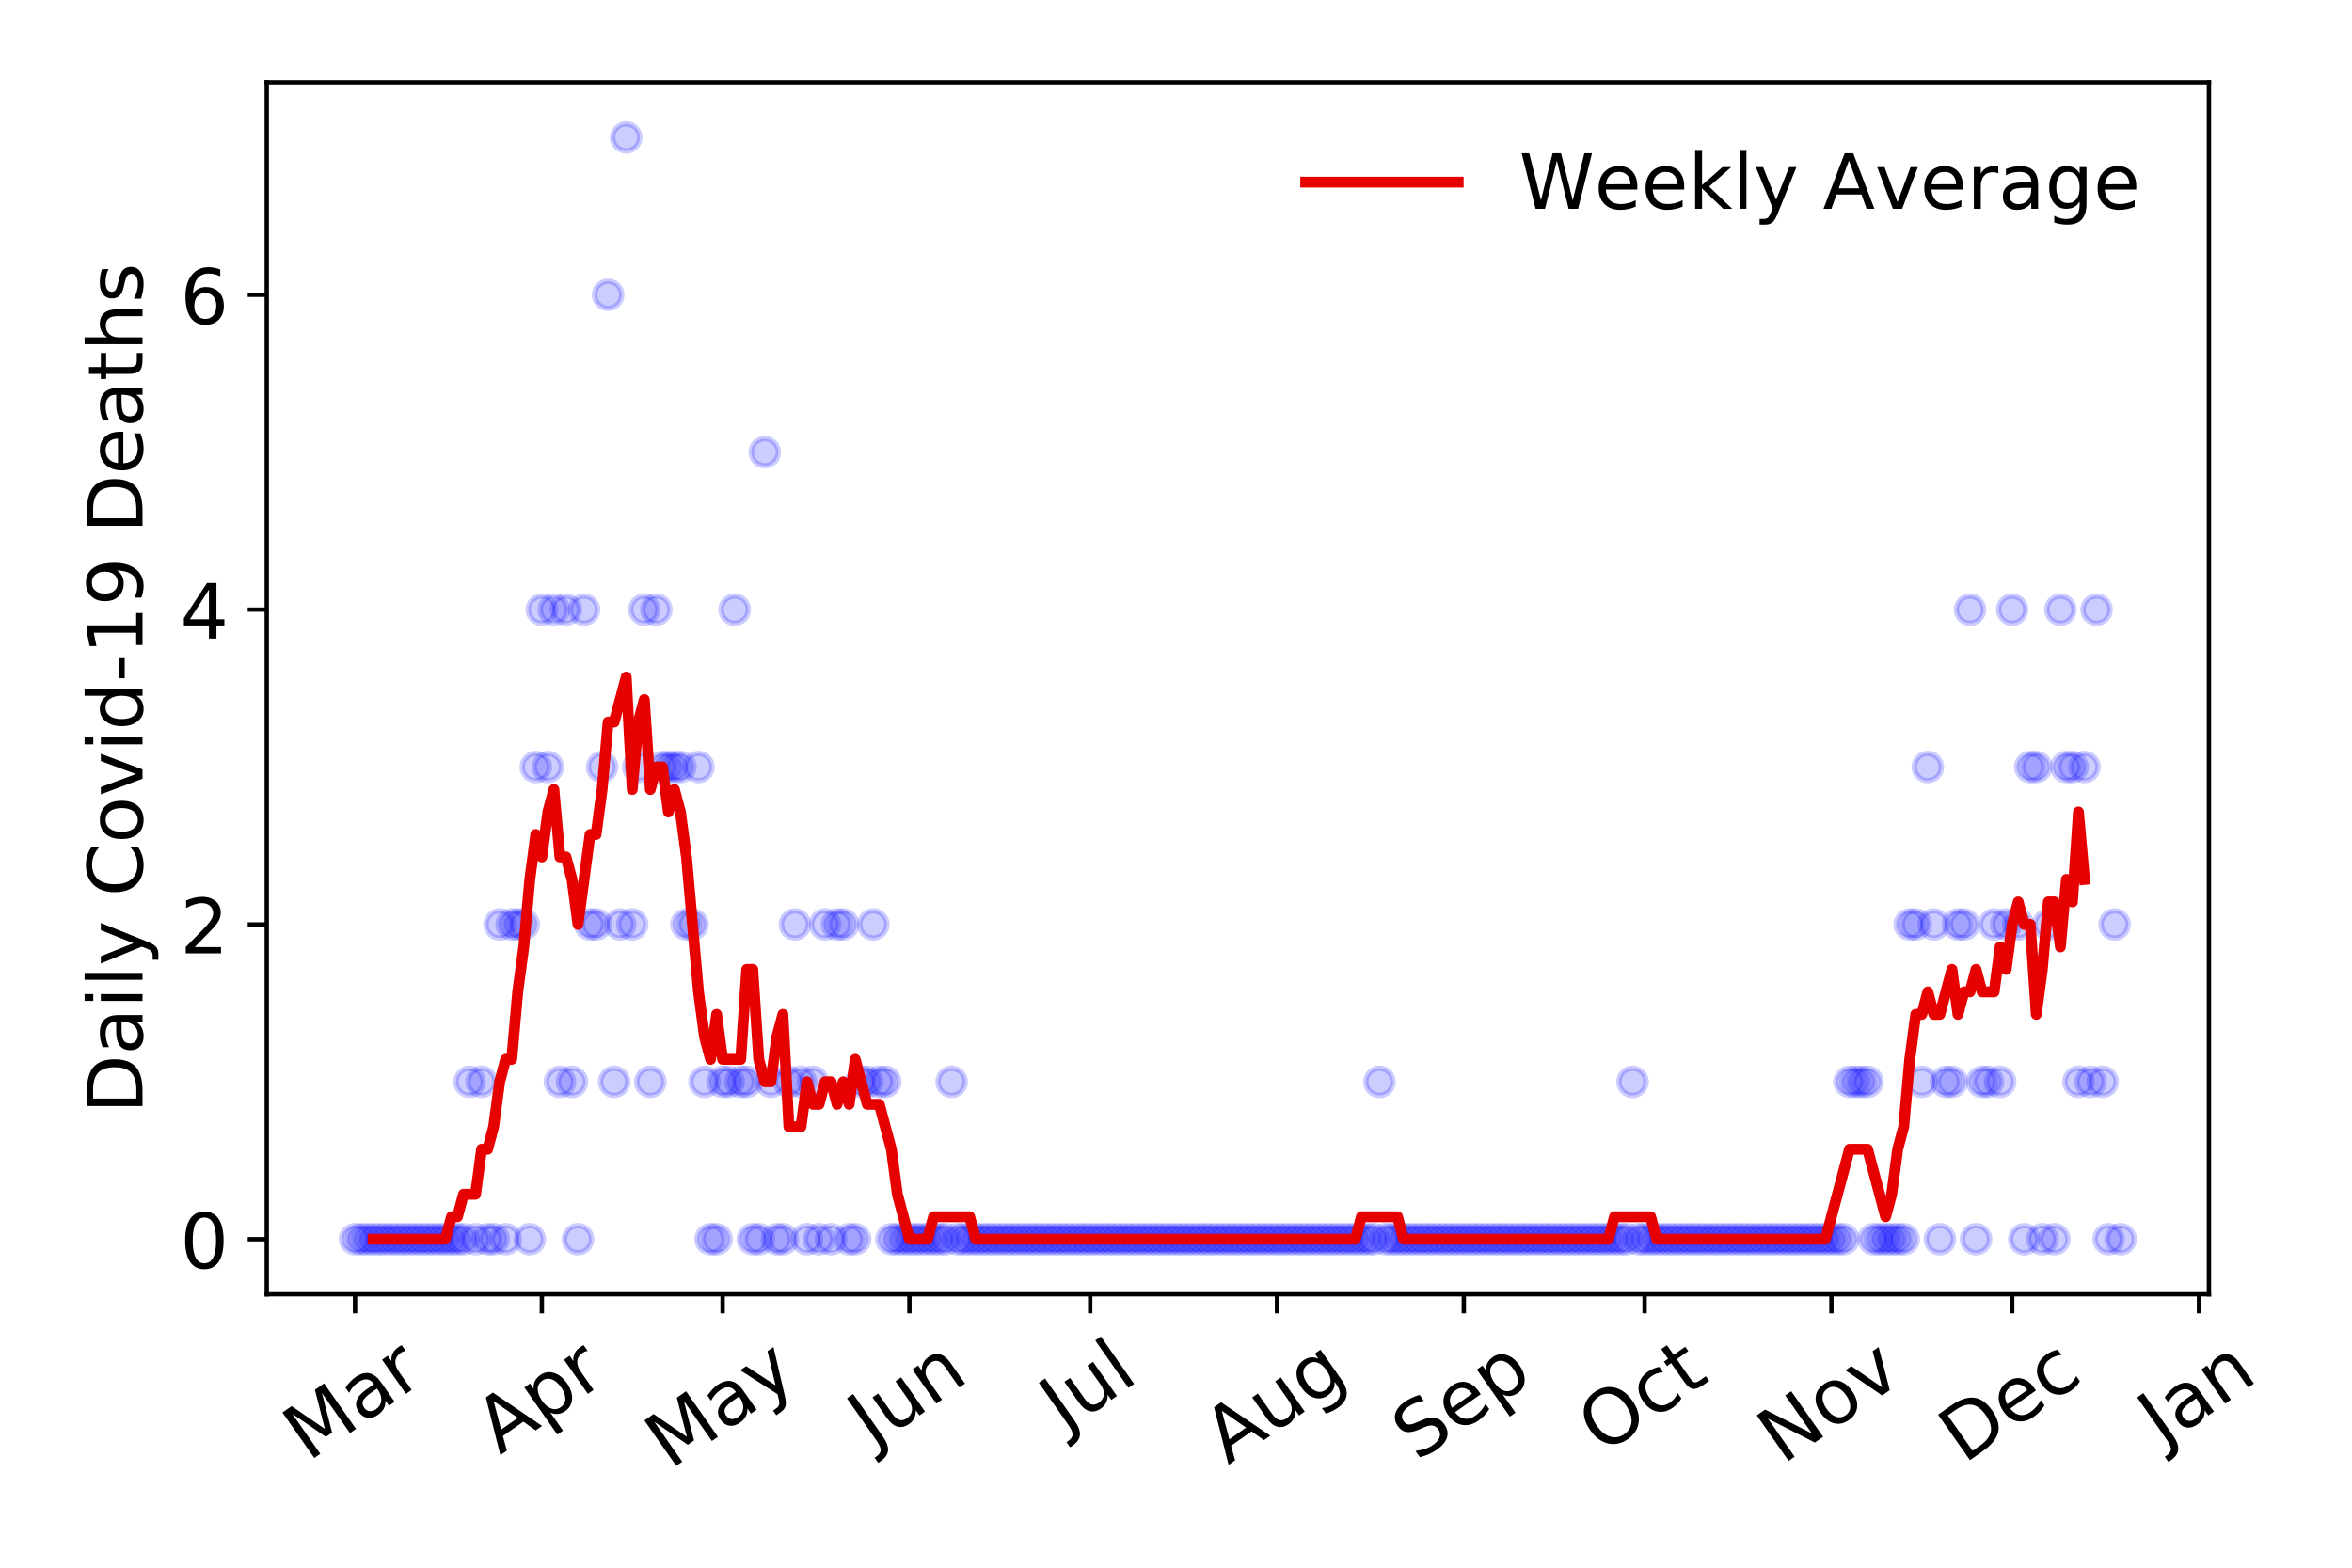 <?xml version="1.0" encoding="utf-8" standalone="no"?>
<!DOCTYPE svg PUBLIC "-//W3C//DTD SVG 1.1//EN"
  "http://www.w3.org/Graphics/SVG/1.1/DTD/svg11.dtd">
<!-- Created with matplotlib (https://matplotlib.org/) -->
<svg height="288pt" version="1.1" viewBox="0 0 432 288" width="432pt" xmlns="http://www.w3.org/2000/svg" xmlns:xlink="http://www.w3.org/1999/xlink">
 <defs>
  <style type="text/css">
*{stroke-linecap:butt;stroke-linejoin:round;}
  </style>
 </defs>
 <g id="figure_1">
  <g id="patch_1">
   <path d="M 0 288 
L 432 288 
L 432 0 
L 0 0 
z
" style="fill:#ffffff;"/>
  </g>
  <g id="axes_1">
   <g id="patch_2">
    <path d="M 48.995 237.778 
L 405.722 237.778 
L 405.722 15.12 
L 48.995 15.12 
z
" style="fill:#ffffff;"/>
   </g>
   <g id="matplotlib.axis_1">
    <g id="xtick_1">
     <g id="line2d_1">
      <defs>
       <path d="M 0 0 
L 0 3.5 
" id="m2cb9bdaac2" style="stroke:#000000;stroke-width:0.8;"/>
      </defs>
      <g>
       <use style="stroke:#000000;stroke-width:0.8;" x="65.21" xlink:href="#m2cb9bdaac2" y="237.778"/>
      </g>
     </g>
     <g id="text_1">
      <!-- Mar -->
      <defs>
       <path d="M 9.812 72.906 
L 24.516 72.906 
L 43.109 23.297 
L 61.812 72.906 
L 76.516 72.906 
L 76.516 0 
L 66.891 0 
L 66.891 64.016 
L 48.094 14.016 
L 38.188 14.016 
L 19.391 64.016 
L 19.391 0 
L 9.812 0 
z
" id="DejaVuSans-77"/>
       <path d="M 34.281 27.484 
Q 23.391 27.484 19.188 25 
Q 14.984 22.516 14.984 16.5 
Q 14.984 11.719 18.141 8.906 
Q 21.297 6.109 26.703 6.109 
Q 34.188 6.109 38.703 11.406 
Q 43.219 16.703 43.219 25.484 
L 43.219 27.484 
z
M 52.203 31.203 
L 52.203 0 
L 43.219 0 
L 43.219 8.297 
Q 40.141 3.328 35.547 0.953 
Q 30.953 -1.422 24.312 -1.422 
Q 15.922 -1.422 10.953 3.297 
Q 6 8.016 6 15.922 
Q 6 25.141 12.172 29.828 
Q 18.359 34.516 30.609 34.516 
L 43.219 34.516 
L 43.219 35.406 
Q 43.219 41.609 39.141 45 
Q 35.062 48.391 27.688 48.391 
Q 23 48.391 18.547 47.266 
Q 14.109 46.141 10.016 43.891 
L 10.016 52.203 
Q 14.938 54.109 19.578 55.047 
Q 24.219 56 28.609 56 
Q 40.484 56 46.344 49.844 
Q 52.203 43.703 52.203 31.203 
z
" id="DejaVuSans-97"/>
       <path d="M 41.109 46.297 
Q 39.594 47.172 37.812 47.578 
Q 36.031 48 33.891 48 
Q 26.266 48 22.188 43.047 
Q 18.109 38.094 18.109 28.812 
L 18.109 0 
L 9.078 0 
L 9.078 54.688 
L 18.109 54.688 
L 18.109 46.188 
Q 20.953 51.172 25.484 53.578 
Q 30.031 56 36.531 56 
Q 37.453 56 38.578 55.875 
Q 39.703 55.766 41.062 55.516 
z
" id="DejaVuSans-114"/>
      </defs>
      <g transform="translate(56.607 268.643)rotate(-35)scale(0.14 -0.14)">
       <use xlink:href="#DejaVuSans-77"/>
       <use x="86.279" xlink:href="#DejaVuSans-97"/>
       <use x="147.559" xlink:href="#DejaVuSans-114"/>
      </g>
     </g>
    </g>
    <g id="xtick_2">
     <g id="line2d_2">
      <g>
       <use style="stroke:#000000;stroke-width:0.8;" x="99.521" xlink:href="#m2cb9bdaac2" y="237.778"/>
      </g>
     </g>
     <g id="text_2">
      <!-- Apr -->
      <defs>
       <path d="M 34.188 63.188 
L 20.797 26.906 
L 47.609 26.906 
z
M 28.609 72.906 
L 39.797 72.906 
L 67.578 0 
L 57.328 0 
L 50.688 18.703 
L 17.828 18.703 
L 11.188 0 
L 0.781 0 
z
" id="DejaVuSans-65"/>
       <path d="M 18.109 8.203 
L 18.109 -20.797 
L 9.078 -20.797 
L 9.078 54.688 
L 18.109 54.688 
L 18.109 46.391 
Q 20.953 51.266 25.266 53.625 
Q 29.594 56 35.594 56 
Q 45.562 56 51.781 48.094 
Q 58.016 40.188 58.016 27.297 
Q 58.016 14.406 51.781 6.484 
Q 45.562 -1.422 35.594 -1.422 
Q 29.594 -1.422 25.266 0.953 
Q 20.953 3.328 18.109 8.203 
z
M 48.688 27.297 
Q 48.688 37.203 44.609 42.844 
Q 40.531 48.484 33.406 48.484 
Q 26.266 48.484 22.188 42.844 
Q 18.109 37.203 18.109 27.297 
Q 18.109 17.391 22.188 11.75 
Q 26.266 6.109 33.406 6.109 
Q 40.531 6.109 44.609 11.75 
Q 48.688 17.391 48.688 27.297 
z
" id="DejaVuSans-112"/>
      </defs>
      <g transform="translate(91.817 267.384)rotate(-35)scale(0.14 -0.14)">
       <use xlink:href="#DejaVuSans-65"/>
       <use x="68.408" xlink:href="#DejaVuSans-112"/>
       <use x="131.885" xlink:href="#DejaVuSans-114"/>
      </g>
     </g>
    </g>
    <g id="xtick_3">
     <g id="line2d_3">
      <g>
       <use style="stroke:#000000;stroke-width:0.8;" x="132.726" xlink:href="#m2cb9bdaac2" y="237.778"/>
      </g>
     </g>
     <g id="text_3">
      <!-- May -->
      <defs>
       <path d="M 32.172 -5.078 
Q 28.375 -14.844 24.75 -17.812 
Q 21.141 -20.797 15.094 -20.797 
L 7.906 -20.797 
L 7.906 -13.281 
L 13.188 -13.281 
Q 16.891 -13.281 18.938 -11.516 
Q 21 -9.766 23.484 -3.219 
L 25.094 0.875 
L 2.984 54.688 
L 12.5 54.688 
L 29.594 11.922 
L 46.688 54.688 
L 56.203 54.688 
z
" id="DejaVuSans-121"/>
      </defs>
      <g transform="translate(123.086 270.094)rotate(-35)scale(0.14 -0.14)">
       <use xlink:href="#DejaVuSans-77"/>
       <use x="86.279" xlink:href="#DejaVuSans-97"/>
       <use x="147.559" xlink:href="#DejaVuSans-121"/>
      </g>
     </g>
    </g>
    <g id="xtick_4">
     <g id="line2d_4">
      <g>
       <use style="stroke:#000000;stroke-width:0.8;" x="167.037" xlink:href="#m2cb9bdaac2" y="237.778"/>
      </g>
     </g>
     <g id="text_4">
      <!-- Jun -->
      <defs>
       <path d="M 9.812 72.906 
L 19.672 72.906 
L 19.672 5.078 
Q 19.672 -8.109 14.672 -14.062 
Q 9.672 -20.016 -1.422 -20.016 
L -5.172 -20.016 
L -5.172 -11.719 
L -2.094 -11.719 
Q 4.438 -11.719 7.125 -8.047 
Q 9.812 -4.391 9.812 5.078 
z
" id="DejaVuSans-74"/>
       <path d="M 8.5 21.578 
L 8.5 54.688 
L 17.484 54.688 
L 17.484 21.922 
Q 17.484 14.156 20.5 10.266 
Q 23.531 6.391 29.594 6.391 
Q 36.859 6.391 41.078 11.031 
Q 45.312 15.672 45.312 23.688 
L 45.312 54.688 
L 54.297 54.688 
L 54.297 0 
L 45.312 0 
L 45.312 8.406 
Q 42.047 3.422 37.719 1 
Q 33.406 -1.422 27.688 -1.422 
Q 18.266 -1.422 13.375 4.438 
Q 8.5 10.297 8.5 21.578 
z
M 31.109 56 
z
" id="DejaVuSans-117"/>
       <path d="M 54.891 33.016 
L 54.891 0 
L 45.906 0 
L 45.906 32.719 
Q 45.906 40.484 42.875 44.328 
Q 39.844 48.188 33.797 48.188 
Q 26.516 48.188 22.312 43.547 
Q 18.109 38.922 18.109 30.906 
L 18.109 0 
L 9.078 0 
L 9.078 54.688 
L 18.109 54.688 
L 18.109 46.188 
Q 21.344 51.125 25.703 53.562 
Q 30.078 56 35.797 56 
Q 45.219 56 50.047 50.172 
Q 54.891 44.344 54.891 33.016 
z
" id="DejaVuSans-110"/>
      </defs>
      <g transform="translate(160.293 266.039)rotate(-35)scale(0.14 -0.14)">
       <use xlink:href="#DejaVuSans-74"/>
       <use x="29.492" xlink:href="#DejaVuSans-117"/>
       <use x="92.871" xlink:href="#DejaVuSans-110"/>
      </g>
     </g>
    </g>
    <g id="xtick_5">
     <g id="line2d_5">
      <g>
       <use style="stroke:#000000;stroke-width:0.8;" x="200.241" xlink:href="#m2cb9bdaac2" y="237.778"/>
      </g>
     </g>
     <g id="text_5">
      <!-- Jul -->
      <defs>
       <path d="M 9.422 75.984 
L 18.406 75.984 
L 18.406 0 
L 9.422 0 
z
" id="DejaVuSans-108"/>
      </defs>
      <g transform="translate(195.539 263.181)rotate(-35)scale(0.14 -0.14)">
       <use xlink:href="#DejaVuSans-74"/>
       <use x="29.492" xlink:href="#DejaVuSans-117"/>
       <use x="92.871" xlink:href="#DejaVuSans-108"/>
      </g>
     </g>
    </g>
    <g id="xtick_6">
     <g id="line2d_6">
      <g>
       <use style="stroke:#000000;stroke-width:0.8;" x="234.553" xlink:href="#m2cb9bdaac2" y="237.778"/>
      </g>
     </g>
     <g id="text_6">
      <!-- Aug -->
      <defs>
       <path d="M 45.406 27.984 
Q 45.406 37.75 41.375 43.109 
Q 37.359 48.484 30.078 48.484 
Q 22.859 48.484 18.828 43.109 
Q 14.797 37.75 14.797 27.984 
Q 14.797 18.266 18.828 12.891 
Q 22.859 7.516 30.078 7.516 
Q 37.359 7.516 41.375 12.891 
Q 45.406 18.266 45.406 27.984 
z
M 54.391 6.781 
Q 54.391 -7.172 48.188 -13.984 
Q 42 -20.797 29.203 -20.797 
Q 24.469 -20.797 20.266 -20.094 
Q 16.062 -19.391 12.109 -17.922 
L 12.109 -9.188 
Q 16.062 -11.328 19.922 -12.344 
Q 23.781 -13.375 27.781 -13.375 
Q 36.625 -13.375 41.016 -8.766 
Q 45.406 -4.156 45.406 5.172 
L 45.406 9.625 
Q 42.625 4.781 38.281 2.391 
Q 33.938 0 27.875 0 
Q 17.828 0 11.672 7.656 
Q 5.516 15.328 5.516 27.984 
Q 5.516 40.672 11.672 48.328 
Q 17.828 56 27.875 56 
Q 33.938 56 38.281 53.609 
Q 42.625 51.219 45.406 46.391 
L 45.406 54.688 
L 54.391 54.688 
z
" id="DejaVuSans-103"/>
      </defs>
      <g transform="translate(225.572 269.172)rotate(-35)scale(0.14 -0.14)">
       <use xlink:href="#DejaVuSans-65"/>
       <use x="68.408" xlink:href="#DejaVuSans-117"/>
       <use x="131.787" xlink:href="#DejaVuSans-103"/>
      </g>
     </g>
    </g>
    <g id="xtick_7">
     <g id="line2d_7">
      <g>
       <use style="stroke:#000000;stroke-width:0.8;" x="268.864" xlink:href="#m2cb9bdaac2" y="237.778"/>
      </g>
     </g>
     <g id="text_7">
      <!-- Sep -->
      <defs>
       <path d="M 53.516 70.516 
L 53.516 60.891 
Q 47.906 63.578 42.922 64.891 
Q 37.938 66.219 33.297 66.219 
Q 25.25 66.219 20.875 63.094 
Q 16.5 59.969 16.5 54.203 
Q 16.5 49.359 19.406 46.891 
Q 22.312 44.438 30.422 42.922 
L 36.375 41.703 
Q 47.406 39.594 52.656 34.297 
Q 57.906 29 57.906 20.125 
Q 57.906 9.516 50.797 4.047 
Q 43.703 -1.422 29.984 -1.422 
Q 24.812 -1.422 18.969 -0.25 
Q 13.141 0.922 6.891 3.219 
L 6.891 13.375 
Q 12.891 10.016 18.656 8.297 
Q 24.422 6.594 29.984 6.594 
Q 38.422 6.594 43.016 9.906 
Q 47.609 13.234 47.609 19.391 
Q 47.609 24.75 44.312 27.781 
Q 41.016 30.812 33.5 32.328 
L 27.484 33.5 
Q 16.453 35.688 11.516 40.375 
Q 6.594 45.062 6.594 53.422 
Q 6.594 63.094 13.406 68.656 
Q 20.219 74.219 32.172 74.219 
Q 37.312 74.219 42.625 73.281 
Q 47.953 72.359 53.516 70.516 
z
" id="DejaVuSans-83"/>
       <path d="M 56.203 29.594 
L 56.203 25.203 
L 14.891 25.203 
Q 15.484 15.922 20.484 11.062 
Q 25.484 6.203 34.422 6.203 
Q 39.594 6.203 44.453 7.469 
Q 49.312 8.734 54.109 11.281 
L 54.109 2.781 
Q 49.266 0.734 44.188 -0.344 
Q 39.109 -1.422 33.891 -1.422 
Q 20.797 -1.422 13.156 6.188 
Q 5.516 13.812 5.516 26.812 
Q 5.516 40.234 12.766 48.109 
Q 20.016 56 32.328 56 
Q 43.359 56 49.781 48.891 
Q 56.203 41.797 56.203 29.594 
z
M 47.219 32.234 
Q 47.125 39.594 43.094 43.984 
Q 39.062 48.391 32.422 48.391 
Q 24.906 48.391 20.391 44.141 
Q 15.875 39.891 15.188 32.172 
z
" id="DejaVuSans-101"/>
      </defs>
      <g transform="translate(260.271 268.629)rotate(-35)scale(0.14 -0.14)">
       <use xlink:href="#DejaVuSans-83"/>
       <use x="63.477" xlink:href="#DejaVuSans-101"/>
       <use x="125" xlink:href="#DejaVuSans-112"/>
      </g>
     </g>
    </g>
    <g id="xtick_8">
     <g id="line2d_8">
      <g>
       <use style="stroke:#000000;stroke-width:0.8;" x="302.069" xlink:href="#m2cb9bdaac2" y="237.778"/>
      </g>
     </g>
     <g id="text_8">
      <!-- Oct -->
      <defs>
       <path d="M 39.406 66.219 
Q 28.656 66.219 22.328 58.203 
Q 16.016 50.203 16.016 36.375 
Q 16.016 22.609 22.328 14.594 
Q 28.656 6.594 39.406 6.594 
Q 50.141 6.594 56.422 14.594 
Q 62.703 22.609 62.703 36.375 
Q 62.703 50.203 56.422 58.203 
Q 50.141 66.219 39.406 66.219 
z
M 39.406 74.219 
Q 54.734 74.219 63.906 63.938 
Q 73.094 53.656 73.094 36.375 
Q 73.094 19.141 63.906 8.859 
Q 54.734 -1.422 39.406 -1.422 
Q 24.031 -1.422 14.812 8.828 
Q 5.609 19.094 5.609 36.375 
Q 5.609 53.656 14.812 63.938 
Q 24.031 74.219 39.406 74.219 
z
" id="DejaVuSans-79"/>
       <path d="M 48.781 52.594 
L 48.781 44.188 
Q 44.969 46.297 41.141 47.344 
Q 37.312 48.391 33.406 48.391 
Q 24.656 48.391 19.812 42.844 
Q 14.984 37.312 14.984 27.297 
Q 14.984 17.281 19.812 11.734 
Q 24.656 6.203 33.406 6.203 
Q 37.312 6.203 41.141 7.25 
Q 44.969 8.297 48.781 10.406 
L 48.781 2.094 
Q 45.016 0.344 40.984 -0.531 
Q 36.969 -1.422 32.422 -1.422 
Q 20.062 -1.422 12.781 6.344 
Q 5.516 14.109 5.516 27.297 
Q 5.516 40.672 12.859 48.328 
Q 20.219 56 33.016 56 
Q 37.156 56 41.109 55.141 
Q 45.062 54.297 48.781 52.594 
z
" id="DejaVuSans-99"/>
       <path d="M 18.312 70.219 
L 18.312 54.688 
L 36.812 54.688 
L 36.812 47.703 
L 18.312 47.703 
L 18.312 18.016 
Q 18.312 11.328 20.141 9.422 
Q 21.969 7.516 27.594 7.516 
L 36.812 7.516 
L 36.812 0 
L 27.594 0 
Q 17.188 0 13.234 3.875 
Q 9.281 7.766 9.281 18.016 
L 9.281 47.703 
L 2.688 47.703 
L 2.688 54.688 
L 9.281 54.688 
L 9.281 70.219 
z
" id="DejaVuSans-116"/>
      </defs>
      <g transform="translate(294.37 267.377)rotate(-35)scale(0.14 -0.14)">
       <use xlink:href="#DejaVuSans-79"/>
       <use x="78.711" xlink:href="#DejaVuSans-99"/>
       <use x="133.691" xlink:href="#DejaVuSans-116"/>
      </g>
     </g>
    </g>
    <g id="xtick_9">
     <g id="line2d_9">
      <g>
       <use style="stroke:#000000;stroke-width:0.8;" x="336.38" xlink:href="#m2cb9bdaac2" y="237.778"/>
      </g>
     </g>
     <g id="text_9">
      <!-- Nov -->
      <defs>
       <path d="M 9.812 72.906 
L 23.094 72.906 
L 55.422 11.922 
L 55.422 72.906 
L 64.984 72.906 
L 64.984 0 
L 51.703 0 
L 19.391 60.984 
L 19.391 0 
L 9.812 0 
z
" id="DejaVuSans-78"/>
       <path d="M 30.609 48.391 
Q 23.391 48.391 19.188 42.75 
Q 14.984 37.109 14.984 27.297 
Q 14.984 17.484 19.156 11.844 
Q 23.344 6.203 30.609 6.203 
Q 37.797 6.203 41.984 11.859 
Q 46.188 17.531 46.188 27.297 
Q 46.188 37.016 41.984 42.703 
Q 37.797 48.391 30.609 48.391 
z
M 30.609 56 
Q 42.328 56 49.016 48.375 
Q 55.719 40.766 55.719 27.297 
Q 55.719 13.875 49.016 6.219 
Q 42.328 -1.422 30.609 -1.422 
Q 18.844 -1.422 12.172 6.219 
Q 5.516 13.875 5.516 27.297 
Q 5.516 40.766 12.172 48.375 
Q 18.844 56 30.609 56 
z
" id="DejaVuSans-111"/>
       <path d="M 2.984 54.688 
L 12.5 54.688 
L 29.594 8.797 
L 46.688 54.688 
L 56.203 54.688 
L 35.688 0 
L 23.484 0 
z
" id="DejaVuSans-118"/>
      </defs>
      <g transform="translate(327.403 269.166)rotate(-35)scale(0.14 -0.14)">
       <use xlink:href="#DejaVuSans-78"/>
       <use x="74.805" xlink:href="#DejaVuSans-111"/>
       <use x="135.986" xlink:href="#DejaVuSans-118"/>
      </g>
     </g>
    </g>
    <g id="xtick_10">
     <g id="line2d_10">
      <g>
       <use style="stroke:#000000;stroke-width:0.8;" x="369.584" xlink:href="#m2cb9bdaac2" y="237.778"/>
      </g>
     </g>
     <g id="text_10">
      <!-- Dec -->
      <defs>
       <path d="M 19.672 64.797 
L 19.672 8.109 
L 31.594 8.109 
Q 46.688 8.109 53.688 14.938 
Q 60.688 21.781 60.688 36.531 
Q 60.688 51.172 53.688 57.984 
Q 46.688 64.797 31.594 64.797 
z
M 9.812 72.906 
L 30.078 72.906 
Q 51.266 72.906 61.172 64.094 
Q 71.094 55.281 71.094 36.531 
Q 71.094 17.672 61.125 8.828 
Q 51.172 0 30.078 0 
L 9.812 0 
z
" id="DejaVuSans-68"/>
      </defs>
      <g transform="translate(360.704 269.032)rotate(-35)scale(0.14 -0.14)">
       <use xlink:href="#DejaVuSans-68"/>
       <use x="77.002" xlink:href="#DejaVuSans-101"/>
       <use x="138.525" xlink:href="#DejaVuSans-99"/>
      </g>
     </g>
    </g>
    <g id="xtick_11">
     <g id="line2d_11">
      <g>
       <use style="stroke:#000000;stroke-width:0.8;" x="403.896" xlink:href="#m2cb9bdaac2" y="237.778"/>
      </g>
     </g>
     <g id="text_11">
      <!-- Jan -->
      <g transform="translate(397.272 265.871)rotate(-35)scale(0.14 -0.14)">
       <use xlink:href="#DejaVuSans-74"/>
       <use x="29.492" xlink:href="#DejaVuSans-97"/>
       <use x="90.771" xlink:href="#DejaVuSans-110"/>
      </g>
     </g>
    </g>
   </g>
   <g id="matplotlib.axis_2">
    <g id="ytick_1">
     <g id="line2d_12">
      <defs>
       <path d="M 0 0 
L -3.5 0 
" id="m581b54a6c8" style="stroke:#000000;stroke-width:0.8;"/>
      </defs>
      <g>
       <use style="stroke:#000000;stroke-width:0.8;" x="48.995" xlink:href="#m581b54a6c8" y="227.657"/>
      </g>
     </g>
     <g id="text_12">
      <!-- 0 -->
      <defs>
       <path d="M 31.781 66.406 
Q 24.172 66.406 20.328 58.906 
Q 16.5 51.422 16.5 36.375 
Q 16.5 21.391 20.328 13.891 
Q 24.172 6.391 31.781 6.391 
Q 39.453 6.391 43.281 13.891 
Q 47.125 21.391 47.125 36.375 
Q 47.125 51.422 43.281 58.906 
Q 39.453 66.406 31.781 66.406 
z
M 31.781 74.219 
Q 44.047 74.219 50.516 64.516 
Q 56.984 54.828 56.984 36.375 
Q 56.984 17.969 50.516 8.266 
Q 44.047 -1.422 31.781 -1.422 
Q 19.531 -1.422 13.062 8.266 
Q 6.594 17.969 6.594 36.375 
Q 6.594 54.828 13.062 64.516 
Q 19.531 74.219 31.781 74.219 
z
" id="DejaVuSans-48"/>
      </defs>
      <g transform="translate(33.087 232.976)scale(0.14 -0.14)">
       <use xlink:href="#DejaVuSans-48"/>
      </g>
     </g>
    </g>
    <g id="ytick_2">
     <g id="line2d_13">
      <g>
       <use style="stroke:#000000;stroke-width:0.8;" x="48.995" xlink:href="#m581b54a6c8" y="169.824"/>
      </g>
     </g>
     <g id="text_13">
      <!-- 2 -->
      <defs>
       <path d="M 19.188 8.297 
L 53.609 8.297 
L 53.609 0 
L 7.328 0 
L 7.328 8.297 
Q 12.938 14.109 22.625 23.891 
Q 32.328 33.688 34.812 36.531 
Q 39.547 41.844 41.422 45.531 
Q 43.312 49.219 43.312 52.781 
Q 43.312 58.594 39.234 62.25 
Q 35.156 65.922 28.609 65.922 
Q 23.969 65.922 18.812 64.312 
Q 13.672 62.703 7.812 59.422 
L 7.812 69.391 
Q 13.766 71.781 18.938 73 
Q 24.125 74.219 28.422 74.219 
Q 39.75 74.219 46.484 68.547 
Q 53.219 62.891 53.219 53.422 
Q 53.219 48.922 51.531 44.891 
Q 49.859 40.875 45.406 35.406 
Q 44.188 33.984 37.641 27.219 
Q 31.109 20.453 19.188 8.297 
z
" id="DejaVuSans-50"/>
      </defs>
      <g transform="translate(33.087 175.143)scale(0.14 -0.14)">
       <use xlink:href="#DejaVuSans-50"/>
      </g>
     </g>
    </g>
    <g id="ytick_3">
     <g id="line2d_14">
      <g>
       <use style="stroke:#000000;stroke-width:0.8;" x="48.995" xlink:href="#m581b54a6c8" y="111.991"/>
      </g>
     </g>
     <g id="text_14">
      <!-- 4 -->
      <defs>
       <path d="M 37.797 64.312 
L 12.891 25.391 
L 37.797 25.391 
z
M 35.203 72.906 
L 47.609 72.906 
L 47.609 25.391 
L 58.016 25.391 
L 58.016 17.188 
L 47.609 17.188 
L 47.609 0 
L 37.797 0 
L 37.797 17.188 
L 4.891 17.188 
L 4.891 26.703 
z
" id="DejaVuSans-52"/>
      </defs>
      <g transform="translate(33.087 117.31)scale(0.14 -0.14)">
       <use xlink:href="#DejaVuSans-52"/>
      </g>
     </g>
    </g>
    <g id="ytick_4">
     <g id="line2d_15">
      <g>
       <use style="stroke:#000000;stroke-width:0.8;" x="48.995" xlink:href="#m581b54a6c8" y="54.157"/>
      </g>
     </g>
     <g id="text_15">
      <!-- 6 -->
      <defs>
       <path d="M 33.016 40.375 
Q 26.375 40.375 22.484 35.828 
Q 18.609 31.297 18.609 23.391 
Q 18.609 15.531 22.484 10.953 
Q 26.375 6.391 33.016 6.391 
Q 39.656 6.391 43.531 10.953 
Q 47.406 15.531 47.406 23.391 
Q 47.406 31.297 43.531 35.828 
Q 39.656 40.375 33.016 40.375 
z
M 52.594 71.297 
L 52.594 62.312 
Q 48.875 64.062 45.094 64.984 
Q 41.312 65.922 37.594 65.922 
Q 27.828 65.922 22.672 59.328 
Q 17.531 52.734 16.797 39.406 
Q 19.672 43.656 24.016 45.922 
Q 28.375 48.188 33.594 48.188 
Q 44.578 48.188 50.953 41.516 
Q 57.328 34.859 57.328 23.391 
Q 57.328 12.156 50.688 5.359 
Q 44.047 -1.422 33.016 -1.422 
Q 20.359 -1.422 13.672 8.266 
Q 6.984 17.969 6.984 36.375 
Q 6.984 53.656 15.188 63.938 
Q 23.391 74.219 37.203 74.219 
Q 40.922 74.219 44.703 73.484 
Q 48.484 72.75 52.594 71.297 
z
" id="DejaVuSans-54"/>
      </defs>
      <g transform="translate(33.087 59.476)scale(0.14 -0.14)">
       <use xlink:href="#DejaVuSans-54"/>
      </g>
     </g>
    </g>
    <g id="text_16">
     <!-- Daily Covid-19 Deaths -->
     <defs>
      <path d="M 9.422 54.688 
L 18.406 54.688 
L 18.406 0 
L 9.422 0 
z
M 9.422 75.984 
L 18.406 75.984 
L 18.406 64.594 
L 9.422 64.594 
z
" id="DejaVuSans-105"/>
      <path id="DejaVuSans-32"/>
      <path d="M 64.406 67.281 
L 64.406 56.891 
Q 59.422 61.531 53.781 63.812 
Q 48.141 66.109 41.797 66.109 
Q 29.297 66.109 22.656 58.469 
Q 16.016 50.828 16.016 36.375 
Q 16.016 21.969 22.656 14.328 
Q 29.297 6.688 41.797 6.688 
Q 48.141 6.688 53.781 8.984 
Q 59.422 11.281 64.406 15.922 
L 64.406 5.609 
Q 59.234 2.094 53.438 0.328 
Q 47.656 -1.422 41.219 -1.422 
Q 24.656 -1.422 15.125 8.703 
Q 5.609 18.844 5.609 36.375 
Q 5.609 53.953 15.125 64.078 
Q 24.656 74.219 41.219 74.219 
Q 47.75 74.219 53.531 72.484 
Q 59.328 70.75 64.406 67.281 
z
" id="DejaVuSans-67"/>
      <path d="M 45.406 46.391 
L 45.406 75.984 
L 54.391 75.984 
L 54.391 0 
L 45.406 0 
L 45.406 8.203 
Q 42.578 3.328 38.25 0.953 
Q 33.938 -1.422 27.875 -1.422 
Q 17.969 -1.422 11.734 6.484 
Q 5.516 14.406 5.516 27.297 
Q 5.516 40.188 11.734 48.094 
Q 17.969 56 27.875 56 
Q 33.938 56 38.25 53.625 
Q 42.578 51.266 45.406 46.391 
z
M 14.797 27.297 
Q 14.797 17.391 18.875 11.75 
Q 22.953 6.109 30.078 6.109 
Q 37.203 6.109 41.297 11.75 
Q 45.406 17.391 45.406 27.297 
Q 45.406 37.203 41.297 42.844 
Q 37.203 48.484 30.078 48.484 
Q 22.953 48.484 18.875 42.844 
Q 14.797 37.203 14.797 27.297 
z
" id="DejaVuSans-100"/>
      <path d="M 4.891 31.391 
L 31.203 31.391 
L 31.203 23.391 
L 4.891 23.391 
z
" id="DejaVuSans-45"/>
      <path d="M 12.406 8.297 
L 28.516 8.297 
L 28.516 63.922 
L 10.984 60.406 
L 10.984 69.391 
L 28.422 72.906 
L 38.281 72.906 
L 38.281 8.297 
L 54.391 8.297 
L 54.391 0 
L 12.406 0 
z
" id="DejaVuSans-49"/>
      <path d="M 10.984 1.516 
L 10.984 10.5 
Q 14.703 8.734 18.5 7.812 
Q 22.312 6.891 25.984 6.891 
Q 35.75 6.891 40.891 13.453 
Q 46.047 20.016 46.781 33.406 
Q 43.953 29.203 39.594 26.953 
Q 35.25 24.703 29.984 24.703 
Q 19.047 24.703 12.672 31.312 
Q 6.297 37.938 6.297 49.422 
Q 6.297 60.641 12.938 67.422 
Q 19.578 74.219 30.609 74.219 
Q 43.266 74.219 49.922 64.516 
Q 56.594 54.828 56.594 36.375 
Q 56.594 19.141 48.406 8.859 
Q 40.234 -1.422 26.422 -1.422 
Q 22.703 -1.422 18.891 -0.688 
Q 15.094 0.047 10.984 1.516 
z
M 30.609 32.422 
Q 37.25 32.422 41.125 36.953 
Q 45.016 41.5 45.016 49.422 
Q 45.016 57.281 41.125 61.844 
Q 37.25 66.406 30.609 66.406 
Q 23.969 66.406 20.094 61.844 
Q 16.219 57.281 16.219 49.422 
Q 16.219 41.5 20.094 36.953 
Q 23.969 32.422 30.609 32.422 
z
" id="DejaVuSans-57"/>
      <path d="M 54.891 33.016 
L 54.891 0 
L 45.906 0 
L 45.906 32.719 
Q 45.906 40.484 42.875 44.328 
Q 39.844 48.188 33.797 48.188 
Q 26.516 48.188 22.312 43.547 
Q 18.109 38.922 18.109 30.906 
L 18.109 0 
L 9.078 0 
L 9.078 75.984 
L 18.109 75.984 
L 18.109 46.188 
Q 21.344 51.125 25.703 53.562 
Q 30.078 56 35.797 56 
Q 45.219 56 50.047 50.172 
Q 54.891 44.344 54.891 33.016 
z
" id="DejaVuSans-104"/>
      <path d="M 44.281 53.078 
L 44.281 44.578 
Q 40.484 46.531 36.375 47.5 
Q 32.281 48.484 27.875 48.484 
Q 21.188 48.484 17.844 46.438 
Q 14.5 44.391 14.5 40.281 
Q 14.5 37.156 16.891 35.375 
Q 19.281 33.594 26.516 31.984 
L 29.594 31.297 
Q 39.156 29.25 43.188 25.516 
Q 47.219 21.781 47.219 15.094 
Q 47.219 7.469 41.188 3.016 
Q 35.156 -1.422 24.609 -1.422 
Q 20.219 -1.422 15.453 -0.562 
Q 10.688 0.297 5.422 2 
L 5.422 11.281 
Q 10.406 8.688 15.234 7.391 
Q 20.062 6.109 24.812 6.109 
Q 31.156 6.109 34.562 8.281 
Q 37.984 10.453 37.984 14.406 
Q 37.984 18.062 35.516 20.016 
Q 33.062 21.969 24.703 23.781 
L 21.578 24.516 
Q 13.234 26.266 9.516 29.906 
Q 5.812 33.547 5.812 39.891 
Q 5.812 47.609 11.281 51.797 
Q 16.75 56 26.812 56 
Q 31.781 56 36.172 55.266 
Q 40.578 54.547 44.281 53.078 
z
" id="DejaVuSans-115"/>
     </defs>
     <g transform="translate(26.176 204.56)rotate(-90)scale(0.14 -0.14)">
      <use xlink:href="#DejaVuSans-68"/>
      <use x="77.002" xlink:href="#DejaVuSans-97"/>
      <use x="138.281" xlink:href="#DejaVuSans-105"/>
      <use x="166.064" xlink:href="#DejaVuSans-108"/>
      <use x="193.848" xlink:href="#DejaVuSans-121"/>
      <use x="253.027" xlink:href="#DejaVuSans-32"/>
      <use x="284.814" xlink:href="#DejaVuSans-67"/>
      <use x="354.639" xlink:href="#DejaVuSans-111"/>
      <use x="415.82" xlink:href="#DejaVuSans-118"/>
      <use x="475" xlink:href="#DejaVuSans-105"/>
      <use x="502.783" xlink:href="#DejaVuSans-100"/>
      <use x="566.26" xlink:href="#DejaVuSans-45"/>
      <use x="602.344" xlink:href="#DejaVuSans-49"/>
      <use x="665.967" xlink:href="#DejaVuSans-57"/>
      <use x="729.59" xlink:href="#DejaVuSans-32"/>
      <use x="761.377" xlink:href="#DejaVuSans-68"/>
      <use x="838.379" xlink:href="#DejaVuSans-101"/>
      <use x="899.902" xlink:href="#DejaVuSans-97"/>
      <use x="961.182" xlink:href="#DejaVuSans-116"/>
      <use x="1000.391" xlink:href="#DejaVuSans-104"/>
      <use x="1063.77" xlink:href="#DejaVuSans-115"/>
     </g>
    </g>
   </g>
   <g id="line2d_16">
    <defs>
     <path d="M 0 2.5 
C 0.663 2.5 1.299 2.237 1.768 1.768 
C 2.237 1.299 2.5 0.663 2.5 0 
C 2.5 -0.663 2.237 -1.299 1.768 -1.768 
C 1.299 -2.237 0.663 -2.5 0 -2.5 
C -0.663 -2.5 -1.299 -2.237 -1.768 -1.768 
C -2.237 -1.299 -2.5 -0.663 -2.5 0 
C -2.5 0.663 -2.237 1.299 -1.768 1.768 
C -1.299 2.237 -0.663 2.5 0 2.5 
z
" id="m844ff9c9c7" style="stroke:#0000ff;stroke-opacity:0.2;"/>
    </defs>
    <g clip-path="url(#p8ed3e62602)">
     <use style="fill:#0000ff;fill-opacity:0.2;stroke:#0000ff;stroke-opacity:0.2;" x="65.21" xlink:href="#m844ff9c9c7" y="227.657"/>
     <use style="fill:#0000ff;fill-opacity:0.2;stroke:#0000ff;stroke-opacity:0.2;" x="66.317" xlink:href="#m844ff9c9c7" y="227.657"/>
     <use style="fill:#0000ff;fill-opacity:0.2;stroke:#0000ff;stroke-opacity:0.2;" x="67.423" xlink:href="#m844ff9c9c7" y="227.657"/>
     <use style="fill:#0000ff;fill-opacity:0.2;stroke:#0000ff;stroke-opacity:0.2;" x="68.53" xlink:href="#m844ff9c9c7" y="227.657"/>
     <use style="fill:#0000ff;fill-opacity:0.2;stroke:#0000ff;stroke-opacity:0.2;" x="69.637" xlink:href="#m844ff9c9c7" y="227.657"/>
     <use style="fill:#0000ff;fill-opacity:0.2;stroke:#0000ff;stroke-opacity:0.2;" x="70.744" xlink:href="#m844ff9c9c7" y="227.657"/>
     <use style="fill:#0000ff;fill-opacity:0.2;stroke:#0000ff;stroke-opacity:0.2;" x="71.851" xlink:href="#m844ff9c9c7" y="227.657"/>
     <use style="fill:#0000ff;fill-opacity:0.2;stroke:#0000ff;stroke-opacity:0.2;" x="72.958" xlink:href="#m844ff9c9c7" y="227.657"/>
     <use style="fill:#0000ff;fill-opacity:0.2;stroke:#0000ff;stroke-opacity:0.2;" x="74.064" xlink:href="#m844ff9c9c7" y="227.657"/>
     <use style="fill:#0000ff;fill-opacity:0.2;stroke:#0000ff;stroke-opacity:0.2;" x="75.171" xlink:href="#m844ff9c9c7" y="227.657"/>
     <use style="fill:#0000ff;fill-opacity:0.2;stroke:#0000ff;stroke-opacity:0.2;" x="76.278" xlink:href="#m844ff9c9c7" y="227.657"/>
     <use style="fill:#0000ff;fill-opacity:0.2;stroke:#0000ff;stroke-opacity:0.2;" x="77.385" xlink:href="#m844ff9c9c7" y="227.657"/>
     <use style="fill:#0000ff;fill-opacity:0.2;stroke:#0000ff;stroke-opacity:0.2;" x="78.492" xlink:href="#m844ff9c9c7" y="227.657"/>
     <use style="fill:#0000ff;fill-opacity:0.2;stroke:#0000ff;stroke-opacity:0.2;" x="79.598" xlink:href="#m844ff9c9c7" y="227.657"/>
     <use style="fill:#0000ff;fill-opacity:0.2;stroke:#0000ff;stroke-opacity:0.2;" x="80.705" xlink:href="#m844ff9c9c7" y="227.657"/>
     <use style="fill:#0000ff;fill-opacity:0.2;stroke:#0000ff;stroke-opacity:0.2;" x="81.812" xlink:href="#m844ff9c9c7" y="227.657"/>
     <use style="fill:#0000ff;fill-opacity:0.2;stroke:#0000ff;stroke-opacity:0.2;" x="82.919" xlink:href="#m844ff9c9c7" y="227.657"/>
     <use style="fill:#0000ff;fill-opacity:0.2;stroke:#0000ff;stroke-opacity:0.2;" x="84.026" xlink:href="#m844ff9c9c7" y="227.657"/>
     <use style="fill:#0000ff;fill-opacity:0.2;stroke:#0000ff;stroke-opacity:0.2;" x="85.133" xlink:href="#m844ff9c9c7" y="227.657"/>
     <use style="fill:#0000ff;fill-opacity:0.2;stroke:#0000ff;stroke-opacity:0.2;" x="86.239" xlink:href="#m844ff9c9c7" y="198.741"/>
     <use style="fill:#0000ff;fill-opacity:0.2;stroke:#0000ff;stroke-opacity:0.2;" x="87.346" xlink:href="#m844ff9c9c7" y="227.657"/>
     <use style="fill:#0000ff;fill-opacity:0.2;stroke:#0000ff;stroke-opacity:0.2;" x="88.453" xlink:href="#m844ff9c9c7" y="198.741"/>
     <use style="fill:#0000ff;fill-opacity:0.2;stroke:#0000ff;stroke-opacity:0.2;" x="89.56" xlink:href="#m844ff9c9c7" y="227.657"/>
     <use style="fill:#0000ff;fill-opacity:0.2;stroke:#0000ff;stroke-opacity:0.2;" x="90.667" xlink:href="#m844ff9c9c7" y="227.657"/>
     <use style="fill:#0000ff;fill-opacity:0.2;stroke:#0000ff;stroke-opacity:0.2;" x="91.773" xlink:href="#m844ff9c9c7" y="169.824"/>
     <use style="fill:#0000ff;fill-opacity:0.2;stroke:#0000ff;stroke-opacity:0.2;" x="92.88" xlink:href="#m844ff9c9c7" y="227.657"/>
     <use style="fill:#0000ff;fill-opacity:0.2;stroke:#0000ff;stroke-opacity:0.2;" x="93.987" xlink:href="#m844ff9c9c7" y="169.824"/>
     <use style="fill:#0000ff;fill-opacity:0.2;stroke:#0000ff;stroke-opacity:0.2;" x="95.094" xlink:href="#m844ff9c9c7" y="169.824"/>
     <use style="fill:#0000ff;fill-opacity:0.2;stroke:#0000ff;stroke-opacity:0.2;" x="96.201" xlink:href="#m844ff9c9c7" y="169.824"/>
     <use style="fill:#0000ff;fill-opacity:0.2;stroke:#0000ff;stroke-opacity:0.2;" x="97.308" xlink:href="#m844ff9c9c7" y="227.657"/>
     <use style="fill:#0000ff;fill-opacity:0.2;stroke:#0000ff;stroke-opacity:0.2;" x="98.414" xlink:href="#m844ff9c9c7" y="140.907"/>
     <use style="fill:#0000ff;fill-opacity:0.2;stroke:#0000ff;stroke-opacity:0.2;" x="99.521" xlink:href="#m844ff9c9c7" y="111.991"/>
     <use style="fill:#0000ff;fill-opacity:0.2;stroke:#0000ff;stroke-opacity:0.2;" x="100.628" xlink:href="#m844ff9c9c7" y="140.907"/>
     <use style="fill:#0000ff;fill-opacity:0.2;stroke:#0000ff;stroke-opacity:0.2;" x="101.735" xlink:href="#m844ff9c9c7" y="111.991"/>
     <use style="fill:#0000ff;fill-opacity:0.2;stroke:#0000ff;stroke-opacity:0.2;" x="102.842" xlink:href="#m844ff9c9c7" y="198.741"/>
     <use style="fill:#0000ff;fill-opacity:0.2;stroke:#0000ff;stroke-opacity:0.2;" x="103.948" xlink:href="#m844ff9c9c7" y="111.991"/>
     <use style="fill:#0000ff;fill-opacity:0.2;stroke:#0000ff;stroke-opacity:0.2;" x="105.055" xlink:href="#m844ff9c9c7" y="198.741"/>
     <use style="fill:#0000ff;fill-opacity:0.2;stroke:#0000ff;stroke-opacity:0.2;" x="106.162" xlink:href="#m844ff9c9c7" y="227.657"/>
     <use style="fill:#0000ff;fill-opacity:0.2;stroke:#0000ff;stroke-opacity:0.2;" x="107.269" xlink:href="#m844ff9c9c7" y="111.991"/>
     <use style="fill:#0000ff;fill-opacity:0.2;stroke:#0000ff;stroke-opacity:0.2;" x="108.376" xlink:href="#m844ff9c9c7" y="169.824"/>
     <use style="fill:#0000ff;fill-opacity:0.2;stroke:#0000ff;stroke-opacity:0.2;" x="109.483" xlink:href="#m844ff9c9c7" y="169.824"/>
     <use style="fill:#0000ff;fill-opacity:0.2;stroke:#0000ff;stroke-opacity:0.2;" x="110.589" xlink:href="#m844ff9c9c7" y="140.907"/>
     <use style="fill:#0000ff;fill-opacity:0.2;stroke:#0000ff;stroke-opacity:0.2;" x="111.696" xlink:href="#m844ff9c9c7" y="54.157"/>
     <use style="fill:#0000ff;fill-opacity:0.2;stroke:#0000ff;stroke-opacity:0.2;" x="112.803" xlink:href="#m844ff9c9c7" y="198.741"/>
     <use style="fill:#0000ff;fill-opacity:0.2;stroke:#0000ff;stroke-opacity:0.2;" x="113.91" xlink:href="#m844ff9c9c7" y="169.824"/>
     <use style="fill:#0000ff;fill-opacity:0.2;stroke:#0000ff;stroke-opacity:0.2;" x="115.017" xlink:href="#m844ff9c9c7" y="25.241"/>
     <use style="fill:#0000ff;fill-opacity:0.2;stroke:#0000ff;stroke-opacity:0.2;" x="116.123" xlink:href="#m844ff9c9c7" y="169.824"/>
     <use style="fill:#0000ff;fill-opacity:0.2;stroke:#0000ff;stroke-opacity:0.2;" x="117.23" xlink:href="#m844ff9c9c7" y="140.907"/>
     <use style="fill:#0000ff;fill-opacity:0.2;stroke:#0000ff;stroke-opacity:0.2;" x="118.337" xlink:href="#m844ff9c9c7" y="111.991"/>
     <use style="fill:#0000ff;fill-opacity:0.2;stroke:#0000ff;stroke-opacity:0.2;" x="119.444" xlink:href="#m844ff9c9c7" y="198.741"/>
     <use style="fill:#0000ff;fill-opacity:0.2;stroke:#0000ff;stroke-opacity:0.2;" x="120.551" xlink:href="#m844ff9c9c7" y="111.991"/>
     <use style="fill:#0000ff;fill-opacity:0.2;stroke:#0000ff;stroke-opacity:0.2;" x="121.657" xlink:href="#m844ff9c9c7" y="140.907"/>
     <use style="fill:#0000ff;fill-opacity:0.2;stroke:#0000ff;stroke-opacity:0.2;" x="122.764" xlink:href="#m844ff9c9c7" y="140.907"/>
     <use style="fill:#0000ff;fill-opacity:0.2;stroke:#0000ff;stroke-opacity:0.2;" x="123.871" xlink:href="#m844ff9c9c7" y="140.907"/>
     <use style="fill:#0000ff;fill-opacity:0.2;stroke:#0000ff;stroke-opacity:0.2;" x="124.978" xlink:href="#m844ff9c9c7" y="140.907"/>
     <use style="fill:#0000ff;fill-opacity:0.2;stroke:#0000ff;stroke-opacity:0.2;" x="126.085" xlink:href="#m844ff9c9c7" y="169.824"/>
     <use style="fill:#0000ff;fill-opacity:0.2;stroke:#0000ff;stroke-opacity:0.2;" x="127.192" xlink:href="#m844ff9c9c7" y="169.824"/>
     <use style="fill:#0000ff;fill-opacity:0.2;stroke:#0000ff;stroke-opacity:0.2;" x="128.298" xlink:href="#m844ff9c9c7" y="140.907"/>
     <use style="fill:#0000ff;fill-opacity:0.2;stroke:#0000ff;stroke-opacity:0.2;" x="129.405" xlink:href="#m844ff9c9c7" y="198.741"/>
     <use style="fill:#0000ff;fill-opacity:0.2;stroke:#0000ff;stroke-opacity:0.2;" x="130.512" xlink:href="#m844ff9c9c7" y="227.657"/>
     <use style="fill:#0000ff;fill-opacity:0.2;stroke:#0000ff;stroke-opacity:0.2;" x="131.619" xlink:href="#m844ff9c9c7" y="227.657"/>
     <use style="fill:#0000ff;fill-opacity:0.2;stroke:#0000ff;stroke-opacity:0.2;" x="132.726" xlink:href="#m844ff9c9c7" y="198.741"/>
     <use style="fill:#0000ff;fill-opacity:0.2;stroke:#0000ff;stroke-opacity:0.2;" x="133.832" xlink:href="#m844ff9c9c7" y="198.741"/>
     <use style="fill:#0000ff;fill-opacity:0.2;stroke:#0000ff;stroke-opacity:0.2;" x="134.939" xlink:href="#m844ff9c9c7" y="111.991"/>
     <use style="fill:#0000ff;fill-opacity:0.2;stroke:#0000ff;stroke-opacity:0.2;" x="136.046" xlink:href="#m844ff9c9c7" y="198.741"/>
     <use style="fill:#0000ff;fill-opacity:0.2;stroke:#0000ff;stroke-opacity:0.2;" x="137.153" xlink:href="#m844ff9c9c7" y="198.741"/>
     <use style="fill:#0000ff;fill-opacity:0.2;stroke:#0000ff;stroke-opacity:0.2;" x="138.26" xlink:href="#m844ff9c9c7" y="227.657"/>
     <use style="fill:#0000ff;fill-opacity:0.2;stroke:#0000ff;stroke-opacity:0.2;" x="139.367" xlink:href="#m844ff9c9c7" y="227.657"/>
     <use style="fill:#0000ff;fill-opacity:0.2;stroke:#0000ff;stroke-opacity:0.2;" x="140.473" xlink:href="#m844ff9c9c7" y="83.074"/>
     <use style="fill:#0000ff;fill-opacity:0.2;stroke:#0000ff;stroke-opacity:0.2;" x="141.58" xlink:href="#m844ff9c9c7" y="198.741"/>
     <use style="fill:#0000ff;fill-opacity:0.2;stroke:#0000ff;stroke-opacity:0.2;" x="142.687" xlink:href="#m844ff9c9c7" y="227.657"/>
     <use style="fill:#0000ff;fill-opacity:0.2;stroke:#0000ff;stroke-opacity:0.2;" x="143.794" xlink:href="#m844ff9c9c7" y="227.657"/>
     <use style="fill:#0000ff;fill-opacity:0.2;stroke:#0000ff;stroke-opacity:0.2;" x="144.901" xlink:href="#m844ff9c9c7" y="198.741"/>
     <use style="fill:#0000ff;fill-opacity:0.2;stroke:#0000ff;stroke-opacity:0.2;" x="146.007" xlink:href="#m844ff9c9c7" y="169.824"/>
     <use style="fill:#0000ff;fill-opacity:0.2;stroke:#0000ff;stroke-opacity:0.2;" x="147.114" xlink:href="#m844ff9c9c7" y="198.741"/>
     <use style="fill:#0000ff;fill-opacity:0.2;stroke:#0000ff;stroke-opacity:0.2;" x="148.221" xlink:href="#m844ff9c9c7" y="227.657"/>
     <use style="fill:#0000ff;fill-opacity:0.2;stroke:#0000ff;stroke-opacity:0.2;" x="149.328" xlink:href="#m844ff9c9c7" y="198.741"/>
     <use style="fill:#0000ff;fill-opacity:0.2;stroke:#0000ff;stroke-opacity:0.2;" x="150.435" xlink:href="#m844ff9c9c7" y="227.657"/>
     <use style="fill:#0000ff;fill-opacity:0.2;stroke:#0000ff;stroke-opacity:0.2;" x="151.542" xlink:href="#m844ff9c9c7" y="169.824"/>
     <use style="fill:#0000ff;fill-opacity:0.2;stroke:#0000ff;stroke-opacity:0.2;" x="152.648" xlink:href="#m844ff9c9c7" y="227.657"/>
     <use style="fill:#0000ff;fill-opacity:0.2;stroke:#0000ff;stroke-opacity:0.2;" x="153.755" xlink:href="#m844ff9c9c7" y="169.824"/>
     <use style="fill:#0000ff;fill-opacity:0.2;stroke:#0000ff;stroke-opacity:0.2;" x="154.862" xlink:href="#m844ff9c9c7" y="169.824"/>
     <use style="fill:#0000ff;fill-opacity:0.2;stroke:#0000ff;stroke-opacity:0.2;" x="155.969" xlink:href="#m844ff9c9c7" y="227.657"/>
     <use style="fill:#0000ff;fill-opacity:0.2;stroke:#0000ff;stroke-opacity:0.2;" x="157.076" xlink:href="#m844ff9c9c7" y="227.657"/>
     <use style="fill:#0000ff;fill-opacity:0.2;stroke:#0000ff;stroke-opacity:0.2;" x="158.182" xlink:href="#m844ff9c9c7" y="198.741"/>
     <use style="fill:#0000ff;fill-opacity:0.2;stroke:#0000ff;stroke-opacity:0.2;" x="159.289" xlink:href="#m844ff9c9c7" y="198.741"/>
     <use style="fill:#0000ff;fill-opacity:0.2;stroke:#0000ff;stroke-opacity:0.2;" x="160.396" xlink:href="#m844ff9c9c7" y="169.824"/>
     <use style="fill:#0000ff;fill-opacity:0.2;stroke:#0000ff;stroke-opacity:0.2;" x="161.503" xlink:href="#m844ff9c9c7" y="198.741"/>
     <use style="fill:#0000ff;fill-opacity:0.2;stroke:#0000ff;stroke-opacity:0.2;" x="162.61" xlink:href="#m844ff9c9c7" y="198.741"/>
     <use style="fill:#0000ff;fill-opacity:0.2;stroke:#0000ff;stroke-opacity:0.2;" x="163.717" xlink:href="#m844ff9c9c7" y="227.657"/>
     <use style="fill:#0000ff;fill-opacity:0.2;stroke:#0000ff;stroke-opacity:0.2;" x="164.823" xlink:href="#m844ff9c9c7" y="227.657"/>
     <use style="fill:#0000ff;fill-opacity:0.2;stroke:#0000ff;stroke-opacity:0.2;" x="165.93" xlink:href="#m844ff9c9c7" y="227.657"/>
     <use style="fill:#0000ff;fill-opacity:0.2;stroke:#0000ff;stroke-opacity:0.2;" x="167.037" xlink:href="#m844ff9c9c7" y="227.657"/>
     <use style="fill:#0000ff;fill-opacity:0.2;stroke:#0000ff;stroke-opacity:0.2;" x="168.144" xlink:href="#m844ff9c9c7" y="227.657"/>
     <use style="fill:#0000ff;fill-opacity:0.2;stroke:#0000ff;stroke-opacity:0.2;" x="169.251" xlink:href="#m844ff9c9c7" y="227.657"/>
     <use style="fill:#0000ff;fill-opacity:0.2;stroke:#0000ff;stroke-opacity:0.2;" x="170.357" xlink:href="#m844ff9c9c7" y="227.657"/>
     <use style="fill:#0000ff;fill-opacity:0.2;stroke:#0000ff;stroke-opacity:0.2;" x="171.464" xlink:href="#m844ff9c9c7" y="227.657"/>
     <use style="fill:#0000ff;fill-opacity:0.2;stroke:#0000ff;stroke-opacity:0.2;" x="172.571" xlink:href="#m844ff9c9c7" y="227.657"/>
     <use style="fill:#0000ff;fill-opacity:0.2;stroke:#0000ff;stroke-opacity:0.2;" x="173.678" xlink:href="#m844ff9c9c7" y="227.657"/>
     <use style="fill:#0000ff;fill-opacity:0.2;stroke:#0000ff;stroke-opacity:0.2;" x="174.785" xlink:href="#m844ff9c9c7" y="198.741"/>
     <use style="fill:#0000ff;fill-opacity:0.2;stroke:#0000ff;stroke-opacity:0.2;" x="175.891" xlink:href="#m844ff9c9c7" y="227.657"/>
     <use style="fill:#0000ff;fill-opacity:0.2;stroke:#0000ff;stroke-opacity:0.2;" x="176.998" xlink:href="#m844ff9c9c7" y="227.657"/>
     <use style="fill:#0000ff;fill-opacity:0.2;stroke:#0000ff;stroke-opacity:0.2;" x="178.105" xlink:href="#m844ff9c9c7" y="227.657"/>
     <use style="fill:#0000ff;fill-opacity:0.2;stroke:#0000ff;stroke-opacity:0.2;" x="179.212" xlink:href="#m844ff9c9c7" y="227.657"/>
     <use style="fill:#0000ff;fill-opacity:0.2;stroke:#0000ff;stroke-opacity:0.2;" x="180.319" xlink:href="#m844ff9c9c7" y="227.657"/>
     <use style="fill:#0000ff;fill-opacity:0.2;stroke:#0000ff;stroke-opacity:0.2;" x="181.426" xlink:href="#m844ff9c9c7" y="227.657"/>
     <use style="fill:#0000ff;fill-opacity:0.2;stroke:#0000ff;stroke-opacity:0.2;" x="182.532" xlink:href="#m844ff9c9c7" y="227.657"/>
     <use style="fill:#0000ff;fill-opacity:0.2;stroke:#0000ff;stroke-opacity:0.2;" x="183.639" xlink:href="#m844ff9c9c7" y="227.657"/>
     <use style="fill:#0000ff;fill-opacity:0.2;stroke:#0000ff;stroke-opacity:0.2;" x="184.746" xlink:href="#m844ff9c9c7" y="227.657"/>
     <use style="fill:#0000ff;fill-opacity:0.2;stroke:#0000ff;stroke-opacity:0.2;" x="185.853" xlink:href="#m844ff9c9c7" y="227.657"/>
     <use style="fill:#0000ff;fill-opacity:0.2;stroke:#0000ff;stroke-opacity:0.2;" x="186.96" xlink:href="#m844ff9c9c7" y="227.657"/>
     <use style="fill:#0000ff;fill-opacity:0.2;stroke:#0000ff;stroke-opacity:0.2;" x="188.066" xlink:href="#m844ff9c9c7" y="227.657"/>
     <use style="fill:#0000ff;fill-opacity:0.2;stroke:#0000ff;stroke-opacity:0.2;" x="189.173" xlink:href="#m844ff9c9c7" y="227.657"/>
     <use style="fill:#0000ff;fill-opacity:0.2;stroke:#0000ff;stroke-opacity:0.2;" x="190.28" xlink:href="#m844ff9c9c7" y="227.657"/>
     <use style="fill:#0000ff;fill-opacity:0.2;stroke:#0000ff;stroke-opacity:0.2;" x="191.387" xlink:href="#m844ff9c9c7" y="227.657"/>
     <use style="fill:#0000ff;fill-opacity:0.2;stroke:#0000ff;stroke-opacity:0.2;" x="192.494" xlink:href="#m844ff9c9c7" y="227.657"/>
     <use style="fill:#0000ff;fill-opacity:0.2;stroke:#0000ff;stroke-opacity:0.2;" x="193.601" xlink:href="#m844ff9c9c7" y="227.657"/>
     <use style="fill:#0000ff;fill-opacity:0.2;stroke:#0000ff;stroke-opacity:0.2;" x="194.707" xlink:href="#m844ff9c9c7" y="227.657"/>
     <use style="fill:#0000ff;fill-opacity:0.2;stroke:#0000ff;stroke-opacity:0.2;" x="195.814" xlink:href="#m844ff9c9c7" y="227.657"/>
     <use style="fill:#0000ff;fill-opacity:0.2;stroke:#0000ff;stroke-opacity:0.2;" x="196.921" xlink:href="#m844ff9c9c7" y="227.657"/>
     <use style="fill:#0000ff;fill-opacity:0.2;stroke:#0000ff;stroke-opacity:0.2;" x="198.028" xlink:href="#m844ff9c9c7" y="227.657"/>
     <use style="fill:#0000ff;fill-opacity:0.2;stroke:#0000ff;stroke-opacity:0.2;" x="199.135" xlink:href="#m844ff9c9c7" y="227.657"/>
     <use style="fill:#0000ff;fill-opacity:0.2;stroke:#0000ff;stroke-opacity:0.2;" x="200.241" xlink:href="#m844ff9c9c7" y="227.657"/>
     <use style="fill:#0000ff;fill-opacity:0.2;stroke:#0000ff;stroke-opacity:0.2;" x="201.348" xlink:href="#m844ff9c9c7" y="227.657"/>
     <use style="fill:#0000ff;fill-opacity:0.2;stroke:#0000ff;stroke-opacity:0.2;" x="202.455" xlink:href="#m844ff9c9c7" y="227.657"/>
     <use style="fill:#0000ff;fill-opacity:0.2;stroke:#0000ff;stroke-opacity:0.2;" x="203.562" xlink:href="#m844ff9c9c7" y="227.657"/>
     <use style="fill:#0000ff;fill-opacity:0.2;stroke:#0000ff;stroke-opacity:0.2;" x="204.669" xlink:href="#m844ff9c9c7" y="227.657"/>
     <use style="fill:#0000ff;fill-opacity:0.2;stroke:#0000ff;stroke-opacity:0.2;" x="205.776" xlink:href="#m844ff9c9c7" y="227.657"/>
     <use style="fill:#0000ff;fill-opacity:0.2;stroke:#0000ff;stroke-opacity:0.2;" x="206.882" xlink:href="#m844ff9c9c7" y="227.657"/>
     <use style="fill:#0000ff;fill-opacity:0.2;stroke:#0000ff;stroke-opacity:0.2;" x="207.989" xlink:href="#m844ff9c9c7" y="227.657"/>
     <use style="fill:#0000ff;fill-opacity:0.2;stroke:#0000ff;stroke-opacity:0.2;" x="209.096" xlink:href="#m844ff9c9c7" y="227.657"/>
     <use style="fill:#0000ff;fill-opacity:0.2;stroke:#0000ff;stroke-opacity:0.2;" x="210.203" xlink:href="#m844ff9c9c7" y="227.657"/>
     <use style="fill:#0000ff;fill-opacity:0.2;stroke:#0000ff;stroke-opacity:0.2;" x="211.31" xlink:href="#m844ff9c9c7" y="227.657"/>
     <use style="fill:#0000ff;fill-opacity:0.2;stroke:#0000ff;stroke-opacity:0.2;" x="212.416" xlink:href="#m844ff9c9c7" y="227.657"/>
     <use style="fill:#0000ff;fill-opacity:0.2;stroke:#0000ff;stroke-opacity:0.2;" x="213.523" xlink:href="#m844ff9c9c7" y="227.657"/>
     <use style="fill:#0000ff;fill-opacity:0.2;stroke:#0000ff;stroke-opacity:0.2;" x="214.63" xlink:href="#m844ff9c9c7" y="227.657"/>
     <use style="fill:#0000ff;fill-opacity:0.2;stroke:#0000ff;stroke-opacity:0.2;" x="215.737" xlink:href="#m844ff9c9c7" y="227.657"/>
     <use style="fill:#0000ff;fill-opacity:0.2;stroke:#0000ff;stroke-opacity:0.2;" x="216.844" xlink:href="#m844ff9c9c7" y="227.657"/>
     <use style="fill:#0000ff;fill-opacity:0.2;stroke:#0000ff;stroke-opacity:0.2;" x="217.951" xlink:href="#m844ff9c9c7" y="227.657"/>
     <use style="fill:#0000ff;fill-opacity:0.2;stroke:#0000ff;stroke-opacity:0.2;" x="219.057" xlink:href="#m844ff9c9c7" y="227.657"/>
     <use style="fill:#0000ff;fill-opacity:0.2;stroke:#0000ff;stroke-opacity:0.2;" x="220.164" xlink:href="#m844ff9c9c7" y="227.657"/>
     <use style="fill:#0000ff;fill-opacity:0.2;stroke:#0000ff;stroke-opacity:0.2;" x="221.271" xlink:href="#m844ff9c9c7" y="227.657"/>
     <use style="fill:#0000ff;fill-opacity:0.2;stroke:#0000ff;stroke-opacity:0.2;" x="222.378" xlink:href="#m844ff9c9c7" y="227.657"/>
     <use style="fill:#0000ff;fill-opacity:0.2;stroke:#0000ff;stroke-opacity:0.2;" x="223.485" xlink:href="#m844ff9c9c7" y="227.657"/>
     <use style="fill:#0000ff;fill-opacity:0.2;stroke:#0000ff;stroke-opacity:0.2;" x="224.591" xlink:href="#m844ff9c9c7" y="227.657"/>
     <use style="fill:#0000ff;fill-opacity:0.2;stroke:#0000ff;stroke-opacity:0.2;" x="225.698" xlink:href="#m844ff9c9c7" y="227.657"/>
     <use style="fill:#0000ff;fill-opacity:0.2;stroke:#0000ff;stroke-opacity:0.2;" x="226.805" xlink:href="#m844ff9c9c7" y="227.657"/>
     <use style="fill:#0000ff;fill-opacity:0.2;stroke:#0000ff;stroke-opacity:0.2;" x="227.912" xlink:href="#m844ff9c9c7" y="227.657"/>
     <use style="fill:#0000ff;fill-opacity:0.2;stroke:#0000ff;stroke-opacity:0.2;" x="229.019" xlink:href="#m844ff9c9c7" y="227.657"/>
     <use style="fill:#0000ff;fill-opacity:0.2;stroke:#0000ff;stroke-opacity:0.2;" x="230.125" xlink:href="#m844ff9c9c7" y="227.657"/>
     <use style="fill:#0000ff;fill-opacity:0.2;stroke:#0000ff;stroke-opacity:0.2;" x="231.232" xlink:href="#m844ff9c9c7" y="227.657"/>
     <use style="fill:#0000ff;fill-opacity:0.2;stroke:#0000ff;stroke-opacity:0.2;" x="232.339" xlink:href="#m844ff9c9c7" y="227.657"/>
     <use style="fill:#0000ff;fill-opacity:0.2;stroke:#0000ff;stroke-opacity:0.2;" x="233.446" xlink:href="#m844ff9c9c7" y="227.657"/>
     <use style="fill:#0000ff;fill-opacity:0.2;stroke:#0000ff;stroke-opacity:0.2;" x="234.553" xlink:href="#m844ff9c9c7" y="227.657"/>
     <use style="fill:#0000ff;fill-opacity:0.2;stroke:#0000ff;stroke-opacity:0.2;" x="235.66" xlink:href="#m844ff9c9c7" y="227.657"/>
     <use style="fill:#0000ff;fill-opacity:0.2;stroke:#0000ff;stroke-opacity:0.2;" x="236.766" xlink:href="#m844ff9c9c7" y="227.657"/>
     <use style="fill:#0000ff;fill-opacity:0.2;stroke:#0000ff;stroke-opacity:0.2;" x="237.873" xlink:href="#m844ff9c9c7" y="227.657"/>
     <use style="fill:#0000ff;fill-opacity:0.2;stroke:#0000ff;stroke-opacity:0.2;" x="238.98" xlink:href="#m844ff9c9c7" y="227.657"/>
     <use style="fill:#0000ff;fill-opacity:0.2;stroke:#0000ff;stroke-opacity:0.2;" x="240.087" xlink:href="#m844ff9c9c7" y="227.657"/>
     <use style="fill:#0000ff;fill-opacity:0.2;stroke:#0000ff;stroke-opacity:0.2;" x="241.194" xlink:href="#m844ff9c9c7" y="227.657"/>
     <use style="fill:#0000ff;fill-opacity:0.2;stroke:#0000ff;stroke-opacity:0.2;" x="242.3" xlink:href="#m844ff9c9c7" y="227.657"/>
     <use style="fill:#0000ff;fill-opacity:0.2;stroke:#0000ff;stroke-opacity:0.2;" x="243.407" xlink:href="#m844ff9c9c7" y="227.657"/>
     <use style="fill:#0000ff;fill-opacity:0.2;stroke:#0000ff;stroke-opacity:0.2;" x="244.514" xlink:href="#m844ff9c9c7" y="227.657"/>
     <use style="fill:#0000ff;fill-opacity:0.2;stroke:#0000ff;stroke-opacity:0.2;" x="245.621" xlink:href="#m844ff9c9c7" y="227.657"/>
     <use style="fill:#0000ff;fill-opacity:0.2;stroke:#0000ff;stroke-opacity:0.2;" x="246.728" xlink:href="#m844ff9c9c7" y="227.657"/>
     <use style="fill:#0000ff;fill-opacity:0.2;stroke:#0000ff;stroke-opacity:0.2;" x="247.835" xlink:href="#m844ff9c9c7" y="227.657"/>
     <use style="fill:#0000ff;fill-opacity:0.2;stroke:#0000ff;stroke-opacity:0.2;" x="248.941" xlink:href="#m844ff9c9c7" y="227.657"/>
     <use style="fill:#0000ff;fill-opacity:0.2;stroke:#0000ff;stroke-opacity:0.2;" x="250.048" xlink:href="#m844ff9c9c7" y="227.657"/>
     <use style="fill:#0000ff;fill-opacity:0.2;stroke:#0000ff;stroke-opacity:0.2;" x="251.155" xlink:href="#m844ff9c9c7" y="227.657"/>
     <use style="fill:#0000ff;fill-opacity:0.2;stroke:#0000ff;stroke-opacity:0.2;" x="252.262" xlink:href="#m844ff9c9c7" y="227.657"/>
     <use style="fill:#0000ff;fill-opacity:0.2;stroke:#0000ff;stroke-opacity:0.2;" x="253.369" xlink:href="#m844ff9c9c7" y="198.741"/>
     <use style="fill:#0000ff;fill-opacity:0.2;stroke:#0000ff;stroke-opacity:0.2;" x="254.475" xlink:href="#m844ff9c9c7" y="227.657"/>
     <use style="fill:#0000ff;fill-opacity:0.2;stroke:#0000ff;stroke-opacity:0.2;" x="255.582" xlink:href="#m844ff9c9c7" y="227.657"/>
     <use style="fill:#0000ff;fill-opacity:0.2;stroke:#0000ff;stroke-opacity:0.2;" x="256.689" xlink:href="#m844ff9c9c7" y="227.657"/>
     <use style="fill:#0000ff;fill-opacity:0.2;stroke:#0000ff;stroke-opacity:0.2;" x="257.796" xlink:href="#m844ff9c9c7" y="227.657"/>
     <use style="fill:#0000ff;fill-opacity:0.2;stroke:#0000ff;stroke-opacity:0.2;" x="258.903" xlink:href="#m844ff9c9c7" y="227.657"/>
     <use style="fill:#0000ff;fill-opacity:0.2;stroke:#0000ff;stroke-opacity:0.2;" x="260.01" xlink:href="#m844ff9c9c7" y="227.657"/>
     <use style="fill:#0000ff;fill-opacity:0.2;stroke:#0000ff;stroke-opacity:0.2;" x="261.116" xlink:href="#m844ff9c9c7" y="227.657"/>
     <use style="fill:#0000ff;fill-opacity:0.2;stroke:#0000ff;stroke-opacity:0.2;" x="262.223" xlink:href="#m844ff9c9c7" y="227.657"/>
     <use style="fill:#0000ff;fill-opacity:0.2;stroke:#0000ff;stroke-opacity:0.2;" x="263.33" xlink:href="#m844ff9c9c7" y="227.657"/>
     <use style="fill:#0000ff;fill-opacity:0.2;stroke:#0000ff;stroke-opacity:0.2;" x="264.437" xlink:href="#m844ff9c9c7" y="227.657"/>
     <use style="fill:#0000ff;fill-opacity:0.2;stroke:#0000ff;stroke-opacity:0.2;" x="265.544" xlink:href="#m844ff9c9c7" y="227.657"/>
     <use style="fill:#0000ff;fill-opacity:0.2;stroke:#0000ff;stroke-opacity:0.2;" x="266.65" xlink:href="#m844ff9c9c7" y="227.657"/>
     <use style="fill:#0000ff;fill-opacity:0.2;stroke:#0000ff;stroke-opacity:0.2;" x="267.757" xlink:href="#m844ff9c9c7" y="227.657"/>
     <use style="fill:#0000ff;fill-opacity:0.2;stroke:#0000ff;stroke-opacity:0.2;" x="268.864" xlink:href="#m844ff9c9c7" y="227.657"/>
     <use style="fill:#0000ff;fill-opacity:0.2;stroke:#0000ff;stroke-opacity:0.2;" x="269.971" xlink:href="#m844ff9c9c7" y="227.657"/>
     <use style="fill:#0000ff;fill-opacity:0.2;stroke:#0000ff;stroke-opacity:0.2;" x="271.078" xlink:href="#m844ff9c9c7" y="227.657"/>
     <use style="fill:#0000ff;fill-opacity:0.2;stroke:#0000ff;stroke-opacity:0.2;" x="272.184" xlink:href="#m844ff9c9c7" y="227.657"/>
     <use style="fill:#0000ff;fill-opacity:0.2;stroke:#0000ff;stroke-opacity:0.2;" x="273.291" xlink:href="#m844ff9c9c7" y="227.657"/>
     <use style="fill:#0000ff;fill-opacity:0.2;stroke:#0000ff;stroke-opacity:0.2;" x="274.398" xlink:href="#m844ff9c9c7" y="227.657"/>
     <use style="fill:#0000ff;fill-opacity:0.2;stroke:#0000ff;stroke-opacity:0.2;" x="275.505" xlink:href="#m844ff9c9c7" y="227.657"/>
     <use style="fill:#0000ff;fill-opacity:0.2;stroke:#0000ff;stroke-opacity:0.2;" x="276.612" xlink:href="#m844ff9c9c7" y="227.657"/>
     <use style="fill:#0000ff;fill-opacity:0.2;stroke:#0000ff;stroke-opacity:0.2;" x="277.719" xlink:href="#m844ff9c9c7" y="227.657"/>
     <use style="fill:#0000ff;fill-opacity:0.2;stroke:#0000ff;stroke-opacity:0.2;" x="278.825" xlink:href="#m844ff9c9c7" y="227.657"/>
     <use style="fill:#0000ff;fill-opacity:0.2;stroke:#0000ff;stroke-opacity:0.2;" x="279.932" xlink:href="#m844ff9c9c7" y="227.657"/>
     <use style="fill:#0000ff;fill-opacity:0.2;stroke:#0000ff;stroke-opacity:0.2;" x="281.039" xlink:href="#m844ff9c9c7" y="227.657"/>
     <use style="fill:#0000ff;fill-opacity:0.2;stroke:#0000ff;stroke-opacity:0.2;" x="282.146" xlink:href="#m844ff9c9c7" y="227.657"/>
     <use style="fill:#0000ff;fill-opacity:0.2;stroke:#0000ff;stroke-opacity:0.2;" x="283.253" xlink:href="#m844ff9c9c7" y="227.657"/>
     <use style="fill:#0000ff;fill-opacity:0.2;stroke:#0000ff;stroke-opacity:0.2;" x="284.359" xlink:href="#m844ff9c9c7" y="227.657"/>
     <use style="fill:#0000ff;fill-opacity:0.2;stroke:#0000ff;stroke-opacity:0.2;" x="285.466" xlink:href="#m844ff9c9c7" y="227.657"/>
     <use style="fill:#0000ff;fill-opacity:0.2;stroke:#0000ff;stroke-opacity:0.2;" x="286.573" xlink:href="#m844ff9c9c7" y="227.657"/>
     <use style="fill:#0000ff;fill-opacity:0.2;stroke:#0000ff;stroke-opacity:0.2;" x="287.68" xlink:href="#m844ff9c9c7" y="227.657"/>
     <use style="fill:#0000ff;fill-opacity:0.2;stroke:#0000ff;stroke-opacity:0.2;" x="288.787" xlink:href="#m844ff9c9c7" y="227.657"/>
     <use style="fill:#0000ff;fill-opacity:0.2;stroke:#0000ff;stroke-opacity:0.2;" x="289.894" xlink:href="#m844ff9c9c7" y="227.657"/>
     <use style="fill:#0000ff;fill-opacity:0.2;stroke:#0000ff;stroke-opacity:0.2;" x="291" xlink:href="#m844ff9c9c7" y="227.657"/>
     <use style="fill:#0000ff;fill-opacity:0.2;stroke:#0000ff;stroke-opacity:0.2;" x="292.107" xlink:href="#m844ff9c9c7" y="227.657"/>
     <use style="fill:#0000ff;fill-opacity:0.2;stroke:#0000ff;stroke-opacity:0.2;" x="293.214" xlink:href="#m844ff9c9c7" y="227.657"/>
     <use style="fill:#0000ff;fill-opacity:0.2;stroke:#0000ff;stroke-opacity:0.2;" x="294.321" xlink:href="#m844ff9c9c7" y="227.657"/>
     <use style="fill:#0000ff;fill-opacity:0.2;stroke:#0000ff;stroke-opacity:0.2;" x="295.428" xlink:href="#m844ff9c9c7" y="227.657"/>
     <use style="fill:#0000ff;fill-opacity:0.2;stroke:#0000ff;stroke-opacity:0.2;" x="296.534" xlink:href="#m844ff9c9c7" y="227.657"/>
     <use style="fill:#0000ff;fill-opacity:0.2;stroke:#0000ff;stroke-opacity:0.2;" x="297.641" xlink:href="#m844ff9c9c7" y="227.657"/>
     <use style="fill:#0000ff;fill-opacity:0.2;stroke:#0000ff;stroke-opacity:0.2;" x="298.748" xlink:href="#m844ff9c9c7" y="227.657"/>
     <use style="fill:#0000ff;fill-opacity:0.2;stroke:#0000ff;stroke-opacity:0.2;" x="299.855" xlink:href="#m844ff9c9c7" y="198.741"/>
     <use style="fill:#0000ff;fill-opacity:0.2;stroke:#0000ff;stroke-opacity:0.2;" x="300.962" xlink:href="#m844ff9c9c7" y="227.657"/>
     <use style="fill:#0000ff;fill-opacity:0.2;stroke:#0000ff;stroke-opacity:0.2;" x="302.069" xlink:href="#m844ff9c9c7" y="227.657"/>
     <use style="fill:#0000ff;fill-opacity:0.2;stroke:#0000ff;stroke-opacity:0.2;" x="303.175" xlink:href="#m844ff9c9c7" y="227.657"/>
     <use style="fill:#0000ff;fill-opacity:0.2;stroke:#0000ff;stroke-opacity:0.2;" x="304.282" xlink:href="#m844ff9c9c7" y="227.657"/>
     <use style="fill:#0000ff;fill-opacity:0.2;stroke:#0000ff;stroke-opacity:0.2;" x="305.389" xlink:href="#m844ff9c9c7" y="227.657"/>
     <use style="fill:#0000ff;fill-opacity:0.2;stroke:#0000ff;stroke-opacity:0.2;" x="306.496" xlink:href="#m844ff9c9c7" y="227.657"/>
     <use style="fill:#0000ff;fill-opacity:0.2;stroke:#0000ff;stroke-opacity:0.2;" x="307.603" xlink:href="#m844ff9c9c7" y="227.657"/>
     <use style="fill:#0000ff;fill-opacity:0.2;stroke:#0000ff;stroke-opacity:0.2;" x="308.709" xlink:href="#m844ff9c9c7" y="227.657"/>
     <use style="fill:#0000ff;fill-opacity:0.2;stroke:#0000ff;stroke-opacity:0.2;" x="309.816" xlink:href="#m844ff9c9c7" y="227.657"/>
     <use style="fill:#0000ff;fill-opacity:0.2;stroke:#0000ff;stroke-opacity:0.2;" x="310.923" xlink:href="#m844ff9c9c7" y="227.657"/>
     <use style="fill:#0000ff;fill-opacity:0.2;stroke:#0000ff;stroke-opacity:0.2;" x="312.03" xlink:href="#m844ff9c9c7" y="227.657"/>
     <use style="fill:#0000ff;fill-opacity:0.2;stroke:#0000ff;stroke-opacity:0.2;" x="313.137" xlink:href="#m844ff9c9c7" y="227.657"/>
     <use style="fill:#0000ff;fill-opacity:0.2;stroke:#0000ff;stroke-opacity:0.2;" x="314.244" xlink:href="#m844ff9c9c7" y="227.657"/>
     <use style="fill:#0000ff;fill-opacity:0.2;stroke:#0000ff;stroke-opacity:0.2;" x="315.35" xlink:href="#m844ff9c9c7" y="227.657"/>
     <use style="fill:#0000ff;fill-opacity:0.2;stroke:#0000ff;stroke-opacity:0.2;" x="316.457" xlink:href="#m844ff9c9c7" y="227.657"/>
     <use style="fill:#0000ff;fill-opacity:0.2;stroke:#0000ff;stroke-opacity:0.2;" x="317.564" xlink:href="#m844ff9c9c7" y="227.657"/>
     <use style="fill:#0000ff;fill-opacity:0.2;stroke:#0000ff;stroke-opacity:0.2;" x="318.671" xlink:href="#m844ff9c9c7" y="227.657"/>
     <use style="fill:#0000ff;fill-opacity:0.2;stroke:#0000ff;stroke-opacity:0.2;" x="319.778" xlink:href="#m844ff9c9c7" y="227.657"/>
     <use style="fill:#0000ff;fill-opacity:0.2;stroke:#0000ff;stroke-opacity:0.2;" x="320.884" xlink:href="#m844ff9c9c7" y="227.657"/>
     <use style="fill:#0000ff;fill-opacity:0.2;stroke:#0000ff;stroke-opacity:0.2;" x="321.991" xlink:href="#m844ff9c9c7" y="227.657"/>
     <use style="fill:#0000ff;fill-opacity:0.2;stroke:#0000ff;stroke-opacity:0.2;" x="323.098" xlink:href="#m844ff9c9c7" y="227.657"/>
     <use style="fill:#0000ff;fill-opacity:0.2;stroke:#0000ff;stroke-opacity:0.2;" x="324.205" xlink:href="#m844ff9c9c7" y="227.657"/>
     <use style="fill:#0000ff;fill-opacity:0.2;stroke:#0000ff;stroke-opacity:0.2;" x="325.312" xlink:href="#m844ff9c9c7" y="227.657"/>
     <use style="fill:#0000ff;fill-opacity:0.2;stroke:#0000ff;stroke-opacity:0.2;" x="326.418" xlink:href="#m844ff9c9c7" y="227.657"/>
     <use style="fill:#0000ff;fill-opacity:0.2;stroke:#0000ff;stroke-opacity:0.2;" x="327.525" xlink:href="#m844ff9c9c7" y="227.657"/>
     <use style="fill:#0000ff;fill-opacity:0.2;stroke:#0000ff;stroke-opacity:0.2;" x="328.632" xlink:href="#m844ff9c9c7" y="227.657"/>
     <use style="fill:#0000ff;fill-opacity:0.2;stroke:#0000ff;stroke-opacity:0.2;" x="329.739" xlink:href="#m844ff9c9c7" y="227.657"/>
     <use style="fill:#0000ff;fill-opacity:0.2;stroke:#0000ff;stroke-opacity:0.2;" x="330.846" xlink:href="#m844ff9c9c7" y="227.657"/>
     <use style="fill:#0000ff;fill-opacity:0.2;stroke:#0000ff;stroke-opacity:0.2;" x="331.953" xlink:href="#m844ff9c9c7" y="227.657"/>
     <use style="fill:#0000ff;fill-opacity:0.2;stroke:#0000ff;stroke-opacity:0.2;" x="333.059" xlink:href="#m844ff9c9c7" y="227.657"/>
     <use style="fill:#0000ff;fill-opacity:0.2;stroke:#0000ff;stroke-opacity:0.2;" x="334.166" xlink:href="#m844ff9c9c7" y="227.657"/>
     <use style="fill:#0000ff;fill-opacity:0.2;stroke:#0000ff;stroke-opacity:0.2;" x="335.273" xlink:href="#m844ff9c9c7" y="227.657"/>
     <use style="fill:#0000ff;fill-opacity:0.2;stroke:#0000ff;stroke-opacity:0.2;" x="336.38" xlink:href="#m844ff9c9c7" y="227.657"/>
     <use style="fill:#0000ff;fill-opacity:0.2;stroke:#0000ff;stroke-opacity:0.2;" x="337.487" xlink:href="#m844ff9c9c7" y="227.657"/>
     <use style="fill:#0000ff;fill-opacity:0.2;stroke:#0000ff;stroke-opacity:0.2;" x="338.593" xlink:href="#m844ff9c9c7" y="227.657"/>
     <use style="fill:#0000ff;fill-opacity:0.2;stroke:#0000ff;stroke-opacity:0.2;" x="339.7" xlink:href="#m844ff9c9c7" y="198.741"/>
     <use style="fill:#0000ff;fill-opacity:0.2;stroke:#0000ff;stroke-opacity:0.2;" x="340.807" xlink:href="#m844ff9c9c7" y="198.741"/>
     <use style="fill:#0000ff;fill-opacity:0.2;stroke:#0000ff;stroke-opacity:0.2;" x="341.914" xlink:href="#m844ff9c9c7" y="198.741"/>
     <use style="fill:#0000ff;fill-opacity:0.2;stroke:#0000ff;stroke-opacity:0.2;" x="343.021" xlink:href="#m844ff9c9c7" y="198.741"/>
     <use style="fill:#0000ff;fill-opacity:0.2;stroke:#0000ff;stroke-opacity:0.2;" x="344.128" xlink:href="#m844ff9c9c7" y="227.657"/>
     <use style="fill:#0000ff;fill-opacity:0.2;stroke:#0000ff;stroke-opacity:0.2;" x="345.234" xlink:href="#m844ff9c9c7" y="227.657"/>
     <use style="fill:#0000ff;fill-opacity:0.2;stroke:#0000ff;stroke-opacity:0.2;" x="346.341" xlink:href="#m844ff9c9c7" y="227.657"/>
     <use style="fill:#0000ff;fill-opacity:0.2;stroke:#0000ff;stroke-opacity:0.2;" x="347.448" xlink:href="#m844ff9c9c7" y="227.657"/>
     <use style="fill:#0000ff;fill-opacity:0.2;stroke:#0000ff;stroke-opacity:0.2;" x="348.555" xlink:href="#m844ff9c9c7" y="227.657"/>
     <use style="fill:#0000ff;fill-opacity:0.2;stroke:#0000ff;stroke-opacity:0.2;" x="349.662" xlink:href="#m844ff9c9c7" y="227.657"/>
     <use style="fill:#0000ff;fill-opacity:0.2;stroke:#0000ff;stroke-opacity:0.2;" x="350.768" xlink:href="#m844ff9c9c7" y="169.824"/>
     <use style="fill:#0000ff;fill-opacity:0.2;stroke:#0000ff;stroke-opacity:0.2;" x="351.875" xlink:href="#m844ff9c9c7" y="169.824"/>
     <use style="fill:#0000ff;fill-opacity:0.2;stroke:#0000ff;stroke-opacity:0.2;" x="352.982" xlink:href="#m844ff9c9c7" y="198.741"/>
     <use style="fill:#0000ff;fill-opacity:0.2;stroke:#0000ff;stroke-opacity:0.2;" x="354.089" xlink:href="#m844ff9c9c7" y="140.907"/>
     <use style="fill:#0000ff;fill-opacity:0.2;stroke:#0000ff;stroke-opacity:0.2;" x="355.196" xlink:href="#m844ff9c9c7" y="169.824"/>
     <use style="fill:#0000ff;fill-opacity:0.2;stroke:#0000ff;stroke-opacity:0.2;" x="356.303" xlink:href="#m844ff9c9c7" y="227.657"/>
     <use style="fill:#0000ff;fill-opacity:0.2;stroke:#0000ff;stroke-opacity:0.2;" x="357.409" xlink:href="#m844ff9c9c7" y="198.741"/>
     <use style="fill:#0000ff;fill-opacity:0.2;stroke:#0000ff;stroke-opacity:0.2;" x="358.516" xlink:href="#m844ff9c9c7" y="198.741"/>
     <use style="fill:#0000ff;fill-opacity:0.2;stroke:#0000ff;stroke-opacity:0.2;" x="359.623" xlink:href="#m844ff9c9c7" y="169.824"/>
     <use style="fill:#0000ff;fill-opacity:0.2;stroke:#0000ff;stroke-opacity:0.2;" x="360.73" xlink:href="#m844ff9c9c7" y="169.824"/>
     <use style="fill:#0000ff;fill-opacity:0.2;stroke:#0000ff;stroke-opacity:0.2;" x="361.837" xlink:href="#m844ff9c9c7" y="111.991"/>
     <use style="fill:#0000ff;fill-opacity:0.2;stroke:#0000ff;stroke-opacity:0.2;" x="362.943" xlink:href="#m844ff9c9c7" y="227.657"/>
     <use style="fill:#0000ff;fill-opacity:0.2;stroke:#0000ff;stroke-opacity:0.2;" x="364.05" xlink:href="#m844ff9c9c7" y="198.741"/>
     <use style="fill:#0000ff;fill-opacity:0.2;stroke:#0000ff;stroke-opacity:0.2;" x="365.157" xlink:href="#m844ff9c9c7" y="198.741"/>
     <use style="fill:#0000ff;fill-opacity:0.2;stroke:#0000ff;stroke-opacity:0.2;" x="366.264" xlink:href="#m844ff9c9c7" y="169.824"/>
     <use style="fill:#0000ff;fill-opacity:0.2;stroke:#0000ff;stroke-opacity:0.2;" x="367.371" xlink:href="#m844ff9c9c7" y="198.741"/>
     <use style="fill:#0000ff;fill-opacity:0.2;stroke:#0000ff;stroke-opacity:0.2;" x="368.478" xlink:href="#m844ff9c9c7" y="169.824"/>
     <use style="fill:#0000ff;fill-opacity:0.2;stroke:#0000ff;stroke-opacity:0.2;" x="369.584" xlink:href="#m844ff9c9c7" y="111.991"/>
     <use style="fill:#0000ff;fill-opacity:0.2;stroke:#0000ff;stroke-opacity:0.2;" x="370.691" xlink:href="#m844ff9c9c7" y="169.824"/>
     <use style="fill:#0000ff;fill-opacity:0.2;stroke:#0000ff;stroke-opacity:0.2;" x="371.798" xlink:href="#m844ff9c9c7" y="227.657"/>
     <use style="fill:#0000ff;fill-opacity:0.2;stroke:#0000ff;stroke-opacity:0.2;" x="372.905" xlink:href="#m844ff9c9c7" y="140.907"/>
     <use style="fill:#0000ff;fill-opacity:0.2;stroke:#0000ff;stroke-opacity:0.2;" x="374.012" xlink:href="#m844ff9c9c7" y="140.907"/>
     <use style="fill:#0000ff;fill-opacity:0.2;stroke:#0000ff;stroke-opacity:0.2;" x="375.118" xlink:href="#m844ff9c9c7" y="227.657"/>
     <use style="fill:#0000ff;fill-opacity:0.2;stroke:#0000ff;stroke-opacity:0.2;" x="376.225" xlink:href="#m844ff9c9c7" y="169.824"/>
     <use style="fill:#0000ff;fill-opacity:0.2;stroke:#0000ff;stroke-opacity:0.2;" x="377.332" xlink:href="#m844ff9c9c7" y="227.657"/>
     <use style="fill:#0000ff;fill-opacity:0.2;stroke:#0000ff;stroke-opacity:0.2;" x="378.439" xlink:href="#m844ff9c9c7" y="111.991"/>
     <use style="fill:#0000ff;fill-opacity:0.2;stroke:#0000ff;stroke-opacity:0.2;" x="379.546" xlink:href="#m844ff9c9c7" y="140.907"/>
     <use style="fill:#0000ff;fill-opacity:0.2;stroke:#0000ff;stroke-opacity:0.2;" x="380.652" xlink:href="#m844ff9c9c7" y="140.907"/>
     <use style="fill:#0000ff;fill-opacity:0.2;stroke:#0000ff;stroke-opacity:0.2;" x="381.759" xlink:href="#m844ff9c9c7" y="198.741"/>
     <use style="fill:#0000ff;fill-opacity:0.2;stroke:#0000ff;stroke-opacity:0.2;" x="382.866" xlink:href="#m844ff9c9c7" y="140.907"/>
     <use style="fill:#0000ff;fill-opacity:0.2;stroke:#0000ff;stroke-opacity:0.2;" x="383.973" xlink:href="#m844ff9c9c7" y="198.741"/>
     <use style="fill:#0000ff;fill-opacity:0.2;stroke:#0000ff;stroke-opacity:0.2;" x="385.08" xlink:href="#m844ff9c9c7" y="111.991"/>
     <use style="fill:#0000ff;fill-opacity:0.2;stroke:#0000ff;stroke-opacity:0.2;" x="386.187" xlink:href="#m844ff9c9c7" y="198.741"/>
     <use style="fill:#0000ff;fill-opacity:0.2;stroke:#0000ff;stroke-opacity:0.2;" x="387.293" xlink:href="#m844ff9c9c7" y="227.657"/>
     <use style="fill:#0000ff;fill-opacity:0.2;stroke:#0000ff;stroke-opacity:0.2;" x="388.4" xlink:href="#m844ff9c9c7" y="169.824"/>
     <use style="fill:#0000ff;fill-opacity:0.2;stroke:#0000ff;stroke-opacity:0.2;" x="389.507" xlink:href="#m844ff9c9c7" y="227.657"/>
    </g>
   </g>
   <g id="line2d_17">
    <path clip-path="url(#p8ed3e62602)" d="M 68.53 227.657 
L 81.812 227.657 
L 82.919 223.526 
L 84.026 223.526 
L 85.133 219.395 
L 87.346 219.395 
L 88.453 211.134 
L 89.56 211.134 
L 90.667 207.003 
L 91.773 198.741 
L 92.88 194.61 
L 93.987 194.61 
L 95.094 182.217 
L 96.201 173.955 
L 97.308 161.562 
L 98.414 153.3 
L 99.521 157.431 
L 100.628 149.169 
L 101.735 145.038 
L 102.842 157.431 
L 103.948 157.431 
L 105.055 161.562 
L 106.162 169.824 
L 108.376 153.3 
L 109.483 153.3 
L 110.589 145.038 
L 111.696 132.646 
L 112.803 132.646 
L 115.017 124.384 
L 116.123 145.038 
L 117.23 132.646 
L 118.337 128.515 
L 119.444 145.038 
L 120.551 140.907 
L 121.657 140.907 
L 122.764 149.169 
L 123.871 145.038 
L 124.978 149.169 
L 126.085 157.431 
L 128.298 182.217 
L 129.405 190.479 
L 130.512 194.61 
L 131.619 186.348 
L 132.726 194.61 
L 136.046 194.61 
L 137.153 178.086 
L 138.26 178.086 
L 139.367 194.61 
L 140.473 198.741 
L 141.58 198.741 
L 142.687 190.479 
L 143.794 186.348 
L 144.901 207.003 
L 147.114 207.003 
L 148.221 198.741 
L 149.328 202.872 
L 150.435 202.872 
L 151.542 198.741 
L 152.648 198.741 
L 153.755 202.872 
L 154.862 198.741 
L 155.969 202.872 
L 157.076 194.61 
L 159.289 202.872 
L 161.503 202.872 
L 163.717 211.134 
L 164.823 219.395 
L 167.037 227.657 
L 170.357 227.657 
L 171.464 223.526 
L 178.105 223.526 
L 179.212 227.657 
L 248.941 227.657 
L 250.048 223.526 
L 256.689 223.526 
L 257.796 227.657 
L 295.428 227.657 
L 296.534 223.526 
L 303.175 223.526 
L 304.282 227.657 
L 335.273 227.657 
L 339.7 211.134 
L 343.021 211.134 
L 346.341 223.526 
L 347.448 219.395 
L 348.555 211.134 
L 349.662 207.003 
L 350.768 194.61 
L 351.875 186.348 
L 352.982 186.348 
L 354.089 182.217 
L 355.196 186.348 
L 356.303 186.348 
L 358.516 178.086 
L 359.623 186.348 
L 360.73 182.217 
L 361.837 182.217 
L 362.943 178.086 
L 364.05 182.217 
L 366.264 182.217 
L 367.371 173.955 
L 368.478 178.086 
L 369.584 169.824 
L 370.691 165.693 
L 371.798 169.824 
L 372.905 169.824 
L 374.012 186.348 
L 375.118 178.086 
L 376.225 165.693 
L 377.332 165.693 
L 378.439 173.955 
L 379.546 161.562 
L 380.652 165.693 
L 381.759 149.169 
L 382.866 161.562 
L 382.866 161.562 
" style="fill:none;stroke:#e60000;stroke-linecap:square;stroke-width:2;"/>
   </g>
   <g id="patch_3">
    <path d="M 48.995 237.778 
L 48.995 15.12 
" style="fill:none;stroke:#000000;stroke-linecap:square;stroke-linejoin:miter;stroke-width:0.8;"/>
   </g>
   <g id="patch_4">
    <path d="M 405.722 237.778 
L 405.722 15.12 
" style="fill:none;stroke:#000000;stroke-linecap:square;stroke-linejoin:miter;stroke-width:0.8;"/>
   </g>
   <g id="patch_5">
    <path d="M 48.995 237.778 
L 405.722 237.778 
" style="fill:none;stroke:#000000;stroke-linecap:square;stroke-linejoin:miter;stroke-width:0.8;"/>
   </g>
   <g id="patch_6">
    <path d="M 48.995 15.12 
L 405.722 15.12 
" style="fill:none;stroke:#000000;stroke-linecap:square;stroke-linejoin:miter;stroke-width:0.8;"/>
   </g>
   <g id="legend_1">
    <g id="line2d_18">
     <path d="M 239.826 33.458 
L 267.826 33.458 
" style="fill:none;stroke:#e60000;stroke-linecap:square;stroke-width:2;"/>
    </g>
    <g id="line2d_19"/>
    <g id="text_17">
     <!-- Weekly Average -->
     <defs>
      <path d="M 3.328 72.906 
L 13.281 72.906 
L 28.609 11.281 
L 43.891 72.906 
L 54.984 72.906 
L 70.312 11.281 
L 85.594 72.906 
L 95.609 72.906 
L 77.297 0 
L 64.891 0 
L 49.516 63.281 
L 33.984 0 
L 21.578 0 
z
" id="DejaVuSans-87"/>
      <path d="M 9.078 75.984 
L 18.109 75.984 
L 18.109 31.109 
L 44.922 54.688 
L 56.391 54.688 
L 27.391 29.109 
L 57.625 0 
L 45.906 0 
L 18.109 26.703 
L 18.109 0 
L 9.078 0 
z
" id="DejaVuSans-107"/>
     </defs>
     <g transform="translate(279.026 38.358)scale(0.14 -0.14)">
      <use xlink:href="#DejaVuSans-87"/>
      <use x="98.799" xlink:href="#DejaVuSans-101"/>
      <use x="160.322" xlink:href="#DejaVuSans-101"/>
      <use x="221.846" xlink:href="#DejaVuSans-107"/>
      <use x="279.756" xlink:href="#DejaVuSans-108"/>
      <use x="307.539" xlink:href="#DejaVuSans-121"/>
      <use x="366.719" xlink:href="#DejaVuSans-32"/>
      <use x="398.506" xlink:href="#DejaVuSans-65"/>
      <use x="466.836" xlink:href="#DejaVuSans-118"/>
      <use x="526.016" xlink:href="#DejaVuSans-101"/>
      <use x="587.539" xlink:href="#DejaVuSans-114"/>
      <use x="628.652" xlink:href="#DejaVuSans-97"/>
      <use x="689.932" xlink:href="#DejaVuSans-103"/>
      <use x="753.408" xlink:href="#DejaVuSans-101"/>
     </g>
    </g>
   </g>
  </g>
 </g>
 <defs>
  <clipPath id="p8ed3e62602">
   <rect height="222.658" width="356.727" x="48.995" y="15.12"/>
  </clipPath>
 </defs>
</svg>
